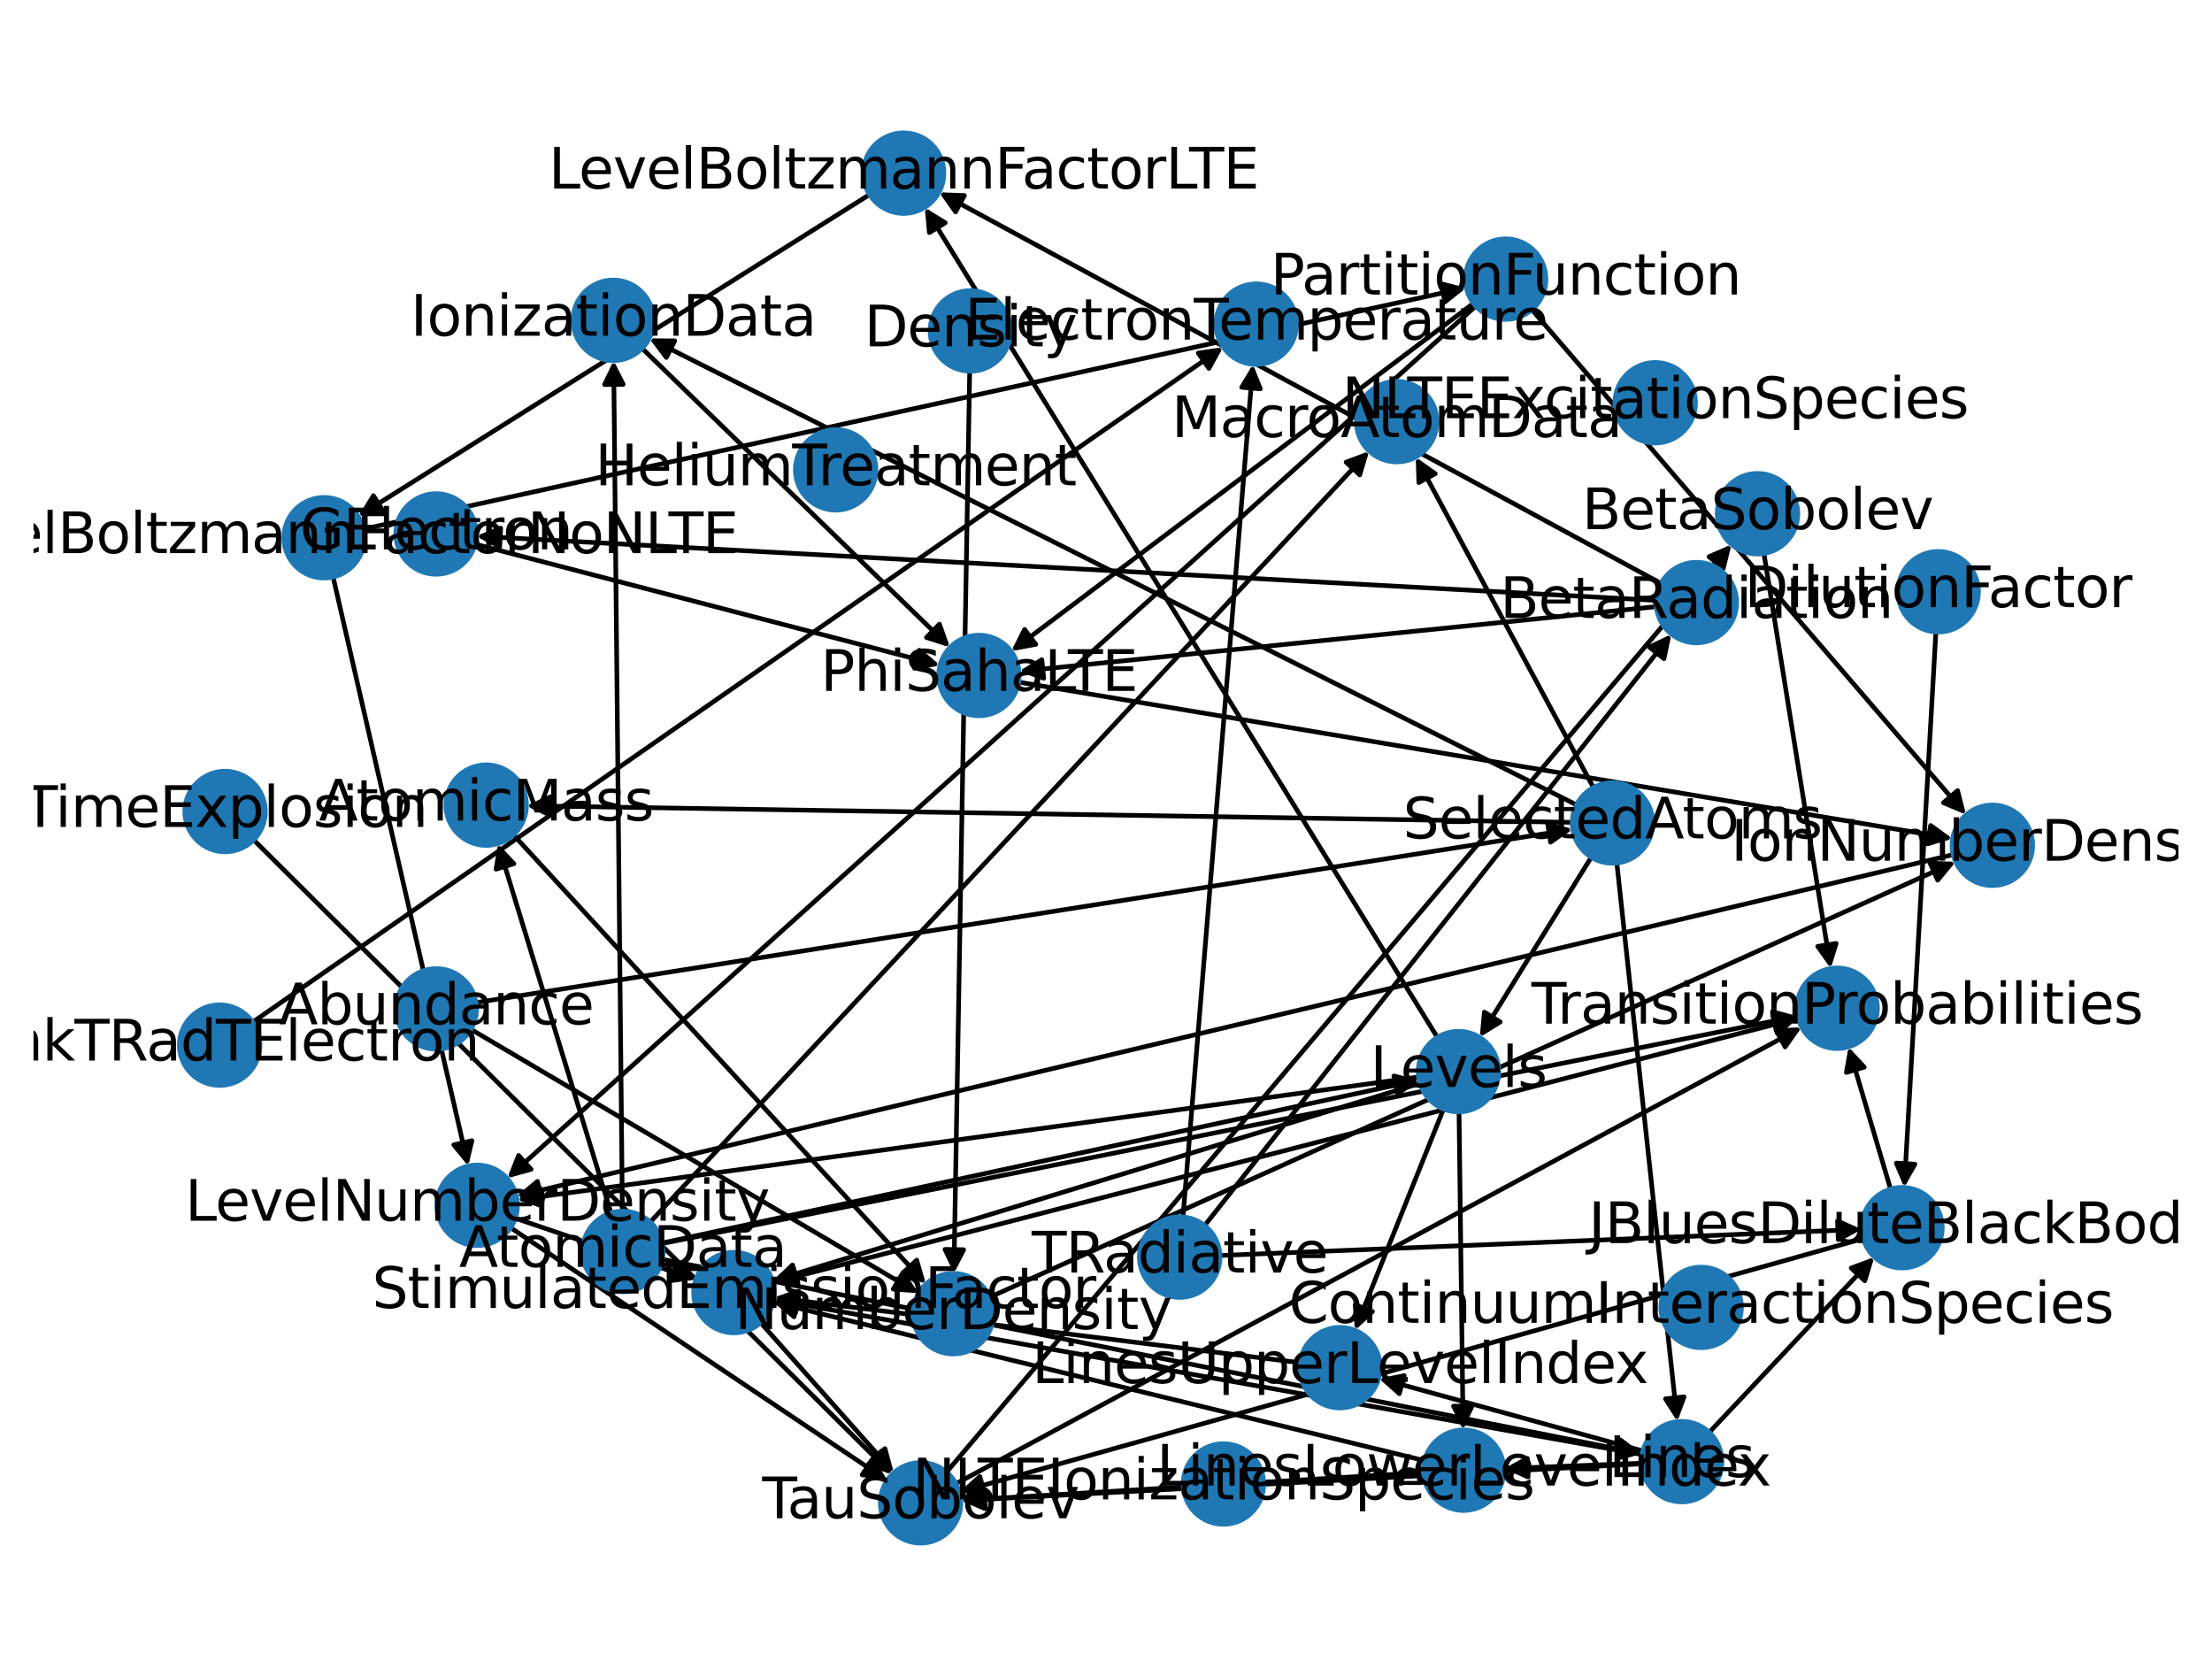 <?xml version="1.0" encoding="utf-8" standalone="no"?>
<!DOCTYPE svg PUBLIC "-//W3C//DTD SVG 1.1//EN"
  "http://www.w3.org/Graphics/SVG/1.1/DTD/svg11.dtd">
<svg xmlns:xlink="http://www.w3.org/1999/xlink" width="475.2pt" height="360pt" viewBox="0 0 475.2 360" xmlns="http://www.w3.org/2000/svg" version="1.1">
 <defs>
  <style type="text/css">*{stroke-linejoin: round; stroke-linecap: butt}</style>
 </defs>
 <g id="figure_1">
  <g id="patch_1">
   <path d="M 0 360 
L 475.2 360 
L 475.2 0 
L 0 0 
z
" style="fill: #ffffff"/>
  </g>
  <g id="axes_1">
   <g id="patch_2">
    <path d="M 258.8 263.235 
Q 308.935 199.733 358.377 137.108 
" clip-path="url(#p4e4a543e79)" style="fill: none; stroke: #000000; stroke-linecap: round"/>
    <path d="M 354.328 139.008 
L 358.377 137.108 
L 357.468 141.487 
z
" clip-path="url(#p4e4a543e79)" style="stroke: #000000; stroke-linecap: round"/>
   </g>
   <g id="patch_3">
    <path d="M 254.141 261.401 
Q 261.656 169.829 269.079 79.37 
" clip-path="url(#p4e4a543e79)" style="fill: none; stroke: #000000; stroke-linecap: round"/>
    <path d="M 266.758 83.193 
L 269.079 79.37 
L 270.745 83.52 
z
" clip-path="url(#p4e4a543e79)" style="stroke: #000000; stroke-linecap: round"/>
   </g>
   <g id="patch_4">
    <path d="M 262.084 269.682 
Q 331.016 266.874 398.83 264.113 
" clip-path="url(#p4e4a543e79)" style="fill: none; stroke: #000000; stroke-linecap: round"/>
    <path d="M 394.752 262.277 
L 398.83 264.113 
L 394.914 266.274 
z
" clip-path="url(#p4e4a543e79)" style="stroke: #000000; stroke-linecap: round"/>
   </g>
   <g id="patch_5">
    <path d="M 101.186 221.109 
Q 149.251 249.449 196.354 277.221 
" clip-path="url(#p4e4a543e79)" style="fill: none; stroke: #000000; stroke-linecap: round"/>
    <path d="M 193.924 273.466 
L 196.354 277.221 
L 191.893 276.912 
z
" clip-path="url(#p4e4a543e79)" style="stroke: #000000; stroke-linecap: round"/>
   </g>
   <g id="patch_6">
    <path d="M 102.282 215.36 
Q 220.067 196.746 336.748 178.307 
" clip-path="url(#p4e4a543e79)" style="fill: none; stroke: #000000; stroke-linecap: round"/>
    <path d="M 332.484 176.956 
L 336.748 178.307 
L 333.109 180.907 
z
" clip-path="url(#p4e4a543e79)" style="stroke: #000000; stroke-linecap: round"/>
   </g>
   <g id="patch_7">
    <path d="M 208.317 79.744 
Q 206.622 176.635 204.946 272.409 
" clip-path="url(#p4e4a543e79)" style="fill: none; stroke: #000000; stroke-linecap: round"/>
    <path d="M 207.016 268.445 
L 204.946 272.409 
L 203.016 268.375 
z
" clip-path="url(#p4e4a543e79)" style="stroke: #000000; stroke-linecap: round"/>
   </g>
   <g id="patch_8">
    <path d="M 54.498 180.421 
Q 123.062 248.564 190.833 315.919 
" clip-path="url(#p4e4a543e79)" style="fill: none; stroke: #000000; stroke-linecap: round"/>
    <path d="M 189.406 311.68 
L 190.833 315.919 
L 186.586 314.518 
z
" clip-path="url(#p4e4a543e79)" style="stroke: #000000; stroke-linecap: round"/>
   </g>
   <g id="patch_9">
    <path d="M 142.26 266.999 
Q 223.562 249.501 303.77 232.238 
" clip-path="url(#p4e4a543e79)" style="fill: none; stroke: #000000; stroke-linecap: round"/>
    <path d="M 299.439 231.124 
L 303.77 232.238 
L 300.28 235.035 
z
" clip-path="url(#p4e4a543e79)" style="stroke: #000000; stroke-linecap: round"/>
   </g>
   <g id="patch_10">
    <path d="M 142.286 270.507 
Q 247.53 291.392 351.678 312.06 
" clip-path="url(#p4e4a543e79)" style="fill: none; stroke: #000000; stroke-linecap: round"/>
    <path d="M 348.143 309.32 
L 351.678 312.06 
L 347.365 313.243 
z
" clip-path="url(#p4e4a543e79)" style="stroke: #000000; stroke-linecap: round"/>
   </g>
   <g id="patch_11">
    <path d="M 131.257 260.538 
Q 119.119 220.879 107.308 182.29 
" clip-path="url(#p4e4a543e79)" style="fill: none; stroke: #000000; stroke-linecap: round"/>
    <path d="M 106.566 186.7 
L 107.308 182.29 
L 110.391 185.529 
z
" clip-path="url(#p4e4a543e79)" style="stroke: #000000; stroke-linecap: round"/>
   </g>
   <g id="patch_12">
    <path d="M 133.704 260.163 
Q 132.766 168.813 131.841 78.58 
" clip-path="url(#p4e4a543e79)" style="fill: none; stroke: #000000; stroke-linecap: round"/>
    <path d="M 129.882 82.601 
L 131.841 78.58 
L 133.882 82.56 
z
" clip-path="url(#p4e4a543e79)" style="stroke: #000000; stroke-linecap: round"/>
   </g>
   <g id="patch_13">
    <path d="M 142.283 267.121 
Q 264.229 242.699 385.079 218.497 
" clip-path="url(#p4e4a543e79)" style="fill: none; stroke: #000000; stroke-linecap: round"/>
    <path d="M 380.764 217.322 
L 385.079 218.497 
L 381.55 221.244 
z
" clip-path="url(#p4e4a543e79)" style="stroke: #000000; stroke-linecap: round"/>
   </g>
   <g id="patch_14">
    <path d="M 139.701 262.487 
Q 216.918 179.696 293.373 97.723 
" clip-path="url(#p4e4a543e79)" style="fill: none; stroke: #000000; stroke-linecap: round"/>
    <path d="M 289.182 99.284 
L 293.373 97.723 
L 292.108 102.012 
z
" clip-path="url(#p4e4a543e79)" style="stroke: #000000; stroke-linecap: round"/>
   </g>
   <g id="patch_15">
    <path d="M 415.886 135.751 
Q 412.489 195.408 409.155 253.949 
" clip-path="url(#p4e4a543e79)" style="fill: none; stroke: #000000; stroke-linecap: round"/>
    <path d="M 411.379 250.069 
L 409.155 253.949 
L 407.386 249.842 
z
" clip-path="url(#p4e4a543e79)" style="stroke: #000000; stroke-linecap: round"/>
   </g>
   <g id="patch_16">
    <path d="M 54.299 219.55 
Q 158.534 147.06 261.852 75.208 
" clip-path="url(#p4e4a543e79)" style="fill: none; stroke: #000000; stroke-linecap: round"/>
    <path d="M 257.426 75.85 
L 261.852 75.208 
L 259.71 79.134 
z
" clip-path="url(#p4e4a543e79)" style="stroke: #000000; stroke-linecap: round"/>
   </g>
   <g id="patch_17">
    <path d="M 355.789 128.963 
Q 229.063 122.065 103.455 115.227 
" clip-path="url(#p4e4a543e79)" style="fill: none; stroke: #000000; stroke-linecap: round"/>
    <path d="M 107.34 117.441 
L 103.455 115.227 
L 107.558 113.447 
z
" clip-path="url(#p4e4a543e79)" style="stroke: #000000; stroke-linecap: round"/>
   </g>
   <g id="patch_18">
    <path d="M 356.818 125.308 
Q 279.276 83.311 202.716 41.846 
" clip-path="url(#p4e4a543e79)" style="fill: none; stroke: #000000; stroke-linecap: round"/>
    <path d="M 205.281 45.51 
L 202.716 41.846 
L 207.186 41.993 
z
" clip-path="url(#p4e4a543e79)" style="stroke: #000000; stroke-linecap: round"/>
   </g>
   <g id="patch_19">
    <path d="M 355.823 130.309 
Q 287.374 137.263 220.037 144.105 
" clip-path="url(#p4e4a543e79)" style="fill: none; stroke: #000000; stroke-linecap: round"/>
    <path d="M 224.219 145.69 
L 220.037 144.105 
L 223.814 141.711 
z
" clip-path="url(#p4e4a543e79)" style="stroke: #000000; stroke-linecap: round"/>
   </g>
   <g id="patch_20">
    <path d="M 313.44 238.843 
Q 313.88 272.993 314.306 306.025 
" clip-path="url(#p4e4a543e79)" style="fill: none; stroke: #000000; stroke-linecap: round"/>
    <path d="M 316.254 302 
L 314.306 306.025 
L 312.255 302.052 
z
" clip-path="url(#p4e4a543e79)" style="stroke: #000000; stroke-linecap: round"/>
   </g>
   <g id="patch_21">
    <path d="M 310.108 238.22 
Q 300.592 261.979 291.492 284.701 
" clip-path="url(#p4e4a543e79)" style="fill: none; stroke: #000000; stroke-linecap: round"/>
    <path d="M 294.836 281.731 
L 291.492 284.701 
L 291.123 280.244 
z
" clip-path="url(#p4e4a543e79)" style="stroke: #000000; stroke-linecap: round"/>
   </g>
   <g id="patch_22">
    <path d="M 305.048 232.706 
Q 235.498 253.915 167.018 274.798 
" clip-path="url(#p4e4a543e79)" style="fill: none; stroke: #000000; stroke-linecap: round"/>
    <path d="M 171.427 275.544 
L 167.018 274.798 
L 170.261 271.718 
z
" clip-path="url(#p4e4a543e79)" style="stroke: #000000; stroke-linecap: round"/>
   </g>
   <g id="patch_23">
    <path d="M 308.775 222.81 
Q 253.722 133.683 199.257 45.508 
" clip-path="url(#p4e4a543e79)" style="fill: none; stroke: #000000; stroke-linecap: round"/>
    <path d="M 199.658 49.962 
L 199.257 45.508 
L 203.061 47.86 
z
" clip-path="url(#p4e4a543e79)" style="stroke: #000000; stroke-linecap: round"/>
   </g>
   <g id="patch_24">
    <path d="M 304.749 231.35 
Q 207.923 244.541 112.205 257.582 
" clip-path="url(#p4e4a543e79)" style="fill: none; stroke: #000000; stroke-linecap: round"/>
    <path d="M 116.438 259.024 
L 112.205 257.582 
L 115.898 255.061 
z
" clip-path="url(#p4e4a543e79)" style="stroke: #000000; stroke-linecap: round"/>
   </g>
   <g id="patch_25">
    <path d="M 352.618 314.303 
Q 337.853 314.882 324.206 315.417 
" clip-path="url(#p4e4a543e79)" style="fill: none; stroke: #000000; stroke-linecap: round"/>
    <path d="M 328.281 317.259 
L 324.206 315.417 
L 328.124 313.262 
z
" clip-path="url(#p4e4a543e79)" style="stroke: #000000; stroke-linecap: round"/>
   </g>
   <g id="patch_26">
    <path d="M 352.924 311.669 
Q 324.566 303.872 297.286 296.372 
" clip-path="url(#p4e4a543e79)" style="fill: none; stroke: #000000; stroke-linecap: round"/>
    <path d="M 300.613 299.361 
L 297.286 296.372 
L 301.673 295.504 
z
" clip-path="url(#p4e4a543e79)" style="stroke: #000000; stroke-linecap: round"/>
   </g>
   <g id="patch_27">
    <path d="M 352.624 314.432 
Q 279.517 318.387 207.527 322.282 
" clip-path="url(#p4e4a543e79)" style="fill: none; stroke: #000000; stroke-linecap: round"/>
    <path d="M 211.629 324.063 
L 207.527 322.282 
L 211.413 320.069 
z
" clip-path="url(#p4e4a543e79)" style="stroke: #000000; stroke-linecap: round"/>
   </g>
   <g id="patch_28">
    <path d="M 352.744 312.443 
Q 259.47 295.807 167.297 279.367 
" clip-path="url(#p4e4a543e79)" style="fill: none; stroke: #000000; stroke-linecap: round"/>
    <path d="M 170.884 282.038 
L 167.297 279.367 
L 171.586 278.1 
z
" clip-path="url(#p4e4a543e79)" style="stroke: #000000; stroke-linecap: round"/>
   </g>
   <g id="patch_29">
    <path d="M 367.208 307.661 
Q 384.934 288.841 401.893 270.835 
" clip-path="url(#p4e4a543e79)" style="fill: none; stroke: #000000; stroke-linecap: round"/>
    <path d="M 397.694 272.375 
L 401.893 270.835 
L 400.606 275.118 
z
" clip-path="url(#p4e4a543e79)" style="stroke: #000000; stroke-linecap: round"/>
   </g>
   <g id="patch_30">
    <path d="M 110.304 179.319 
Q 154.612 227.564 198.163 274.986 
" clip-path="url(#p4e4a543e79)" style="fill: none; stroke: #000000; stroke-linecap: round"/>
    <path d="M 196.931 270.687 
L 198.163 274.986 
L 193.984 273.393 
z
" clip-path="url(#p4e4a543e79)" style="stroke: #000000; stroke-linecap: round"/>
   </g>
   <g id="patch_31">
    <path d="M 316.531 65.167 
Q 266.878 102.526 218.119 139.214 
" clip-path="url(#p4e4a543e79)" style="fill: none; stroke: #000000; stroke-linecap: round"/>
    <path d="M 222.518 138.407 
L 218.119 139.214 
L 220.113 135.211 
z
" clip-path="url(#p4e4a543e79)" style="stroke: #000000; stroke-linecap: round"/>
   </g>
   <g id="patch_32">
    <path d="M 317.018 65.753 
Q 212.986 159.429 109.784 252.357 
" clip-path="url(#p4e4a543e79)" style="fill: none; stroke: #000000; stroke-linecap: round"/>
    <path d="M 114.095 251.167 
L 109.784 252.357 
L 111.418 248.194 
z
" clip-path="url(#p4e4a543e79)" style="stroke: #000000; stroke-linecap: round"/>
   </g>
   <g id="patch_33">
    <path d="M 329.099 66.523 
Q 375.732 120.762 421.636 174.154 
" clip-path="url(#p4e4a543e79)" style="fill: none; stroke: #000000; stroke-linecap: round"/>
    <path d="M 420.545 169.817 
L 421.636 174.154 
L 417.512 172.425 
z
" clip-path="url(#p4e4a543e79)" style="stroke: #000000; stroke-linecap: round"/>
   </g>
   <g id="patch_34">
    <path d="M 102.069 116.88 
Q 151.997 129.894 200.843 142.627 
" clip-path="url(#p4e4a543e79)" style="fill: none; stroke: #000000; stroke-linecap: round"/>
    <path d="M 197.477 139.683 
L 200.843 142.627 
L 196.468 143.553 
z
" clip-path="url(#p4e4a543e79)" style="stroke: #000000; stroke-linecap: round"/>
   </g>
   <g id="patch_35">
    <path d="M 137.953 74.837 
Q 171.023 106.95 203.292 138.283 
" clip-path="url(#p4e4a543e79)" style="fill: none; stroke: #000000; stroke-linecap: round"/>
    <path d="M 201.815 134.062 
L 203.292 138.283 
L 199.029 136.932 
z
" clip-path="url(#p4e4a543e79)" style="stroke: #000000; stroke-linecap: round"/>
   </g>
   <g id="patch_36">
    <path d="M 212.667 278.628 
Q 316.392 231.879 419.098 185.589 
" clip-path="url(#p4e4a543e79)" style="fill: none; stroke: #000000; stroke-linecap: round"/>
    <path d="M 414.629 185.409 
L 419.098 185.589 
L 416.273 189.056 
z
" clip-path="url(#p4e4a543e79)" style="stroke: #000000; stroke-linecap: round"/>
   </g>
   <g id="patch_37">
    <path d="M 305.784 316.32 
Q 256.099 319.305 207.53 322.223 
" clip-path="url(#p4e4a543e79)" style="fill: none; stroke: #000000; stroke-linecap: round"/>
    <path d="M 211.642 323.98 
L 207.53 322.223 
L 211.402 319.987 
z
" clip-path="url(#p4e4a543e79)" style="stroke: #000000; stroke-linecap: round"/>
   </g>
   <g id="patch_38">
    <path d="M 306.017 313.752 
Q 236.051 296.725 167.171 279.962 
" clip-path="url(#p4e4a543e79)" style="fill: none; stroke: #000000; stroke-linecap: round"/>
    <path d="M 170.585 282.851 
L 167.171 279.962 
L 171.53 278.965 
z
" clip-path="url(#p4e4a543e79)" style="stroke: #000000; stroke-linecap: round"/>
   </g>
   <g id="patch_39">
    <path d="M 279.263 292.715 
Q 222.764 285.715 167.376 278.852 
" clip-path="url(#p4e4a543e79)" style="fill: none; stroke: #000000; stroke-linecap: round"/>
    <path d="M 171.1 281.329 
L 167.376 278.852 
L 171.591 277.359 
z
" clip-path="url(#p4e4a543e79)" style="stroke: #000000; stroke-linecap: round"/>
   </g>
   <g id="patch_40">
    <path d="M 203.361 316.2 
Q 287.666 216.581 371.248 117.816 
" clip-path="url(#p4e4a543e79)" style="fill: none; stroke: #000000; stroke-linecap: round"/>
    <path d="M 367.138 119.578 
L 371.248 117.816 
L 370.191 122.162 
z
" clip-path="url(#p4e4a543e79)" style="stroke: #000000; stroke-linecap: round"/>
   </g>
   <g id="patch_41">
    <path d="M 205.389 318.697 
Q 296.217 269.693 386.061 221.22 
" clip-path="url(#p4e4a543e79)" style="fill: none; stroke: #000000; stroke-linecap: round"/>
    <path d="M 381.591 221.359 
L 386.061 221.22 
L 383.491 224.88 
z
" clip-path="url(#p4e4a543e79)" style="stroke: #000000; stroke-linecap: round"/>
   </g>
   <g id="patch_42">
    <path d="M 163.417 284.124 
Q 177.717 300.229 191.274 315.497 
" clip-path="url(#p4e4a543e79)" style="fill: none; stroke: #000000; stroke-linecap: round"/>
    <path d="M 190.114 311.178 
L 191.274 315.497 
L 187.123 313.834 
z
" clip-path="url(#p4e4a543e79)" style="stroke: #000000; stroke-linecap: round"/>
   </g>
   <g id="patch_43">
    <path d="M 166.055 275.488 
Q 276.166 247.114 385.195 219.018 
" clip-path="url(#p4e4a543e79)" style="fill: none; stroke: #000000; stroke-linecap: round"/>
    <path d="M 380.822 218.079 
L 385.195 219.018 
L 381.82 221.953 
z
" clip-path="url(#p4e4a543e79)" style="stroke: #000000; stroke-linecap: round"/>
   </g>
   <g id="patch_44">
    <path d="M 341.847 184.143 
Q 329.869 203.479 318.479 221.866 
" clip-path="url(#p4e4a543e79)" style="fill: none; stroke: #000000; stroke-linecap: round"/>
    <path d="M 322.286 219.518 
L 318.479 221.866 
L 318.885 217.412 
z
" clip-path="url(#p4e4a543e79)" style="stroke: #000000; stroke-linecap: round"/>
   </g>
   <g id="patch_45">
    <path d="M 347.341 185.392 
Q 353.84 245.372 360.218 304.24 
" clip-path="url(#p4e4a543e79)" style="fill: none; stroke: #000000; stroke-linecap: round"/>
    <path d="M 361.775 300.048 
L 360.218 304.24 
L 357.799 300.479 
z
" clip-path="url(#p4e4a543e79)" style="stroke: #000000; stroke-linecap: round"/>
   </g>
   <g id="patch_46">
    <path d="M 337.751 176.643 
Q 225.429 174.861 114.226 173.097 
" clip-path="url(#p4e4a543e79)" style="fill: none; stroke: #000000; stroke-linecap: round"/>
    <path d="M 118.194 175.16 
L 114.226 173.097 
L 118.257 171.16 
z
" clip-path="url(#p4e4a543e79)" style="stroke: #000000; stroke-linecap: round"/>
   </g>
   <g id="patch_47">
    <path d="M 338.675 172.89 
Q 239.077 122.794 140.478 73.2 
" clip-path="url(#p4e4a543e79)" style="fill: none; stroke: #000000; stroke-linecap: round"/>
    <path d="M 143.153 76.784 
L 140.478 73.2 
L 144.95 73.211 
z
" clip-path="url(#p4e4a543e79)" style="stroke: #000000; stroke-linecap: round"/>
   </g>
   <g id="patch_48">
    <path d="M 342.307 169.153 
Q 323.227 133.676 304.677 99.183 
" clip-path="url(#p4e4a543e79)" style="fill: none; stroke: #000000; stroke-linecap: round"/>
    <path d="M 304.81 103.653 
L 304.677 99.183 
L 308.333 101.759 
z
" clip-path="url(#p4e4a543e79)" style="stroke: #000000; stroke-linecap: round"/>
   </g>
   <g id="patch_49">
    <path d="M 400.257 266.053 
Q 303.182 293.263 207.183 320.171 
" clip-path="url(#p4e4a543e79)" style="fill: none; stroke: #000000; stroke-linecap: round"/>
    <path d="M 211.574 321.017 
L 207.183 320.171 
L 210.495 317.165 
z
" clip-path="url(#p4e4a543e79)" style="stroke: #000000; stroke-linecap: round"/>
   </g>
   <g id="patch_50">
    <path d="M 406.144 255.409 
Q 401.633 240.148 397.44 225.959 
" clip-path="url(#p4e4a543e79)" style="fill: none; stroke: #000000; stroke-linecap: round"/>
    <path d="M 396.656 230.362 
L 397.44 225.959 
L 400.492 229.228 
z
" clip-path="url(#p4e4a543e79)" style="stroke: #000000; stroke-linecap: round"/>
   </g>
   <g id="patch_51">
    <path d="M 186.791 41.8 
Q 131.875 76.346 77.906 110.296 
" clip-path="url(#p4e4a543e79)" style="fill: none; stroke: #000000; stroke-linecap: round"/>
    <path d="M 82.357 109.859 
L 77.906 110.296 
L 80.227 106.473 
z
" clip-path="url(#p4e4a543e79)" style="stroke: #000000; stroke-linecap: round"/>
   </g>
   <g id="patch_52">
    <path d="M 218.846 146.525 
Q 319.157 163.332 418.367 179.955 
" clip-path="url(#p4e4a543e79)" style="fill: none; stroke: #000000; stroke-linecap: round"/>
    <path d="M 414.752 177.321 
L 418.367 179.955 
L 414.091 181.266 
z
" clip-path="url(#p4e4a543e79)" style="stroke: #000000; stroke-linecap: round"/>
   </g>
   <g id="patch_53">
    <path d="M 78.089 113.652 
Q 196.543 87.73 313.904 62.047 
" clip-path="url(#p4e4a543e79)" style="fill: none; stroke: #000000; stroke-linecap: round"/>
    <path d="M 309.569 60.949 
L 313.904 62.047 
L 310.424 64.856 
z
" clip-path="url(#p4e4a543e79)" style="stroke: #000000; stroke-linecap: round"/>
   </g>
   <g id="patch_54">
    <path d="M 71.562 123.946 
Q 86.071 187.205 100.33 249.374 
" clip-path="url(#p4e4a543e79)" style="fill: none; stroke: #000000; stroke-linecap: round"/>
    <path d="M 101.385 245.028 
L 100.33 249.374 
L 97.486 245.922 
z
" clip-path="url(#p4e4a543e79)" style="stroke: #000000; stroke-linecap: round"/>
   </g>
   <g id="patch_55">
    <path d="M 378.942 118.9 
Q 386.116 163.462 393.112 206.921 
" clip-path="url(#p4e4a543e79)" style="fill: none; stroke: #000000; stroke-linecap: round"/>
    <path d="M 394.451 202.654 
L 393.112 206.921 
L 390.502 203.29 
z
" clip-path="url(#p4e4a543e79)" style="stroke: #000000; stroke-linecap: round"/>
   </g>
   <g id="patch_56">
    <path d="M 109.71 263.729 
Q 150.141 290.856 189.645 317.36 
" clip-path="url(#p4e4a543e79)" style="fill: none; stroke: #000000; stroke-linecap: round"/>
    <path d="M 187.437 313.471 
L 189.645 317.36 
L 185.209 316.793 
z
" clip-path="url(#p4e4a543e79)" style="stroke: #000000; stroke-linecap: round"/>
   </g>
   <g id="patch_57">
    <path d="M 110.712 261.689 
Q 130.09 268.275 148.41 274.502 
" clip-path="url(#p4e4a543e79)" style="fill: none; stroke: #000000; stroke-linecap: round"/>
    <path d="M 145.267 271.322 
L 148.41 274.502 
L 143.979 275.109 
z
" clip-path="url(#p4e4a543e79)" style="stroke: #000000; stroke-linecap: round"/>
   </g>
   <g id="patch_58">
    <path d="M 419.587 183.573 
Q 265.263 220.237 112.026 256.643 
" clip-path="url(#p4e4a543e79)" style="fill: none; stroke: #000000; stroke-linecap: round"/>
    <path d="M 116.38 257.664 
L 112.026 256.643 
L 115.456 253.772 
z
" clip-path="url(#p4e4a543e79)" style="stroke: #000000; stroke-linecap: round"/>
   </g>
   <g id="PathCollection_1">
    <defs>
     <path id="m65577a16d2" d="M 0 8.66 
C 2.297 8.66 4.5 7.748 6.124 6.124 
C 7.748 4.5 8.66 2.297 8.66 0 
C 8.66 -2.297 7.748 -4.5 6.124 -6.124 
C 4.5 -7.748 2.297 -8.66 0 -8.66 
C -2.297 -8.66 -4.5 -7.748 -6.124 -6.124 
C -7.748 -4.5 -8.66 -2.297 -8.66 0 
C -8.66 2.297 -7.748 4.5 -6.124 6.124 
C -4.5 7.748 -2.297 8.66 0 8.66 
z
" style="stroke: #1f78b4"/>
    </defs>
    <g clip-path="url(#p4e4a543e79)">
     <use xlink:href="#m65577a16d2" x="253.433" y="270.034" style="fill: #1f78b4; stroke: #1f78b4"/>
     <use xlink:href="#m65577a16d2" x="93.726" y="216.712" style="fill: #1f78b4; stroke: #1f78b4"/>
     <use xlink:href="#m65577a16d2" x="208.469" y="71.082" style="fill: #1f78b4; stroke: #1f78b4"/>
     <use xlink:href="#m65577a16d2" x="48.354" y="174.315" style="fill: #1f78b4; stroke: #1f78b4"/>
     <use xlink:href="#m65577a16d2" x="133.792" y="268.821" style="fill: #1f78b4; stroke: #1f78b4"/>
     <use xlink:href="#m65577a16d2" x="416.378" y="127.109" style="fill: #1f78b4; stroke: #1f78b4"/>
     <use xlink:href="#m65577a16d2" x="47.187" y="224.496" style="fill: #1f78b4; stroke: #1f78b4"/>
     <use xlink:href="#m65577a16d2" x="179.527" y="100.925" style="fill: #1f78b4; stroke: #1f78b4"/>
     <use xlink:href="#m65577a16d2" x="365.451" y="280.837" style="fill: #1f78b4; stroke: #1f78b4"/>
     <use xlink:href="#m65577a16d2" x="262.827" y="318.765" style="fill: #1f78b4; stroke: #1f78b4"/>
     <use xlink:href="#m65577a16d2" x="355.585" y="86.514" style="fill: #1f78b4; stroke: #1f78b4"/>
     <use xlink:href="#m65577a16d2" x="364.435" y="129.434" style="fill: #1f78b4; stroke: #1f78b4"/>
     <use xlink:href="#m65577a16d2" x="313.328" y="230.181" style="fill: #1f78b4; stroke: #1f78b4"/>
     <use xlink:href="#m65577a16d2" x="361.272" y="313.964" style="fill: #1f78b4; stroke: #1f78b4"/>
     <use xlink:href="#m65577a16d2" x="104.447" y="172.942" style="fill: #1f78b4; stroke: #1f78b4"/>
     <use xlink:href="#m65577a16d2" x="323.454" y="59.958" style="fill: #1f78b4; stroke: #1f78b4"/>
     <use xlink:href="#m65577a16d2" x="93.688" y="114.695" style="fill: #1f78b4; stroke: #1f78b4"/>
     <use xlink:href="#m65577a16d2" x="131.74" y="68.805" style="fill: #1f78b4; stroke: #1f78b4"/>
     <use xlink:href="#m65577a16d2" x="204.775" y="282.185" style="fill: #1f78b4; stroke: #1f78b4"/>
     <use xlink:href="#m65577a16d2" x="314.432" y="315.8" style="fill: #1f78b4; stroke: #1f78b4"/>
     <use xlink:href="#m65577a16d2" x="287.856" y="293.779" style="fill: #1f78b4; stroke: #1f78b4"/>
     <use xlink:href="#m65577a16d2" x="197.767" y="322.81" style="fill: #1f78b4; stroke: #1f78b4"/>
     <use xlink:href="#m65577a16d2" x="157.668" y="277.649" style="fill: #1f78b4; stroke: #1f78b4"/>
     <use xlink:href="#m65577a16d2" x="346.408" y="176.78" style="fill: #1f78b4; stroke: #1f78b4"/>
     <use xlink:href="#m65577a16d2" x="269.878" y="69.626" style="fill: #1f78b4; stroke: #1f78b4"/>
     <use xlink:href="#m65577a16d2" x="408.599" y="263.715" style="fill: #1f78b4; stroke: #1f78b4"/>
     <use xlink:href="#m65577a16d2" x="194.119" y="37.19" style="fill: #1f78b4; stroke: #1f78b4"/>
     <use xlink:href="#m65577a16d2" x="210.305" y="145.093" style="fill: #1f78b4; stroke: #1f78b4"/>
     <use xlink:href="#m65577a16d2" x="69.626" y="115.504" style="fill: #1f78b4; stroke: #1f78b4"/>
     <use xlink:href="#m65577a16d2" x="377.566" y="110.351" style="fill: #1f78b4; stroke: #1f78b4"/>
     <use xlink:href="#m65577a16d2" x="394.667" y="216.577" style="fill: #1f78b4; stroke: #1f78b4"/>
     <use xlink:href="#m65577a16d2" x="300.044" y="90.57" style="fill: #1f78b4; stroke: #1f78b4"/>
     <use xlink:href="#m65577a16d2" x="102.515" y="258.902" style="fill: #1f78b4; stroke: #1f78b4"/>
     <use xlink:href="#m65577a16d2" x="428.013" y="181.571" style="fill: #1f78b4; stroke: #1f78b4"/>
    </g>
   </g>
   <g id="text_1">
    <g clip-path="url(#p4e4a543e79)">
     <!-- TRadiative -->
     <g transform="translate(221.642 273.345) scale(0.12 -0.12)">
      <defs>
       <path id="DejaVuSans-54" d="M -19 4666 
L 3928 4666 
L 3928 4134 
L 2272 4134 
L 2272 0 
L 1638 0 
L 1638 4134 
L -19 4134 
L -19 4666 
z
" transform="scale(0.016)"/>
       <path id="DejaVuSans-52" d="M 2841 2188 
Q 3044 2119 3236 1894 
Q 3428 1669 3622 1275 
L 4263 0 
L 3584 0 
L 2988 1197 
Q 2756 1666 2539 1819 
Q 2322 1972 1947 1972 
L 1259 1972 
L 1259 0 
L 628 0 
L 628 4666 
L 2053 4666 
Q 2853 4666 3247 4331 
Q 3641 3997 3641 3322 
Q 3641 2881 3436 2590 
Q 3231 2300 2841 2188 
z
M 1259 4147 
L 1259 2491 
L 2053 2491 
Q 2509 2491 2742 2702 
Q 2975 2913 2975 3322 
Q 2975 3731 2742 3939 
Q 2509 4147 2053 4147 
L 1259 4147 
z
" transform="scale(0.016)"/>
       <path id="DejaVuSans-61" d="M 2194 1759 
Q 1497 1759 1228 1600 
Q 959 1441 959 1056 
Q 959 750 1161 570 
Q 1363 391 1709 391 
Q 2188 391 2477 730 
Q 2766 1069 2766 1631 
L 2766 1759 
L 2194 1759 
z
M 3341 1997 
L 3341 0 
L 2766 0 
L 2766 531 
Q 2569 213 2275 61 
Q 1981 -91 1556 -91 
Q 1019 -91 701 211 
Q 384 513 384 1019 
Q 384 1609 779 1909 
Q 1175 2209 1959 2209 
L 2766 2209 
L 2766 2266 
Q 2766 2663 2505 2880 
Q 2244 3097 1772 3097 
Q 1472 3097 1187 3025 
Q 903 2953 641 2809 
L 641 3341 
Q 956 3463 1253 3523 
Q 1550 3584 1831 3584 
Q 2591 3584 2966 3190 
Q 3341 2797 3341 1997 
z
" transform="scale(0.016)"/>
       <path id="DejaVuSans-64" d="M 2906 2969 
L 2906 4863 
L 3481 4863 
L 3481 0 
L 2906 0 
L 2906 525 
Q 2725 213 2448 61 
Q 2172 -91 1784 -91 
Q 1150 -91 751 415 
Q 353 922 353 1747 
Q 353 2572 751 3078 
Q 1150 3584 1784 3584 
Q 2172 3584 2448 3432 
Q 2725 3281 2906 2969 
z
M 947 1747 
Q 947 1113 1208 752 
Q 1469 391 1925 391 
Q 2381 391 2643 752 
Q 2906 1113 2906 1747 
Q 2906 2381 2643 2742 
Q 2381 3103 1925 3103 
Q 1469 3103 1208 2742 
Q 947 2381 947 1747 
z
" transform="scale(0.016)"/>
       <path id="DejaVuSans-69" d="M 603 3500 
L 1178 3500 
L 1178 0 
L 603 0 
L 603 3500 
z
M 603 4863 
L 1178 4863 
L 1178 4134 
L 603 4134 
L 603 4863 
z
" transform="scale(0.016)"/>
       <path id="DejaVuSans-74" d="M 1172 4494 
L 1172 3500 
L 2356 3500 
L 2356 3053 
L 1172 3053 
L 1172 1153 
Q 1172 725 1289 603 
Q 1406 481 1766 481 
L 2356 481 
L 2356 0 
L 1766 0 
Q 1100 0 847 248 
Q 594 497 594 1153 
L 594 3053 
L 172 3053 
L 172 3500 
L 594 3500 
L 594 4494 
L 1172 4494 
z
" transform="scale(0.016)"/>
       <path id="DejaVuSans-76" d="M 191 3500 
L 800 3500 
L 1894 563 
L 2988 3500 
L 3597 3500 
L 2284 0 
L 1503 0 
L 191 3500 
z
" transform="scale(0.016)"/>
       <path id="DejaVuSans-65" d="M 3597 1894 
L 3597 1613 
L 953 1613 
Q 991 1019 1311 708 
Q 1631 397 2203 397 
Q 2534 397 2845 478 
Q 3156 559 3463 722 
L 3463 178 
Q 3153 47 2828 -22 
Q 2503 -91 2169 -91 
Q 1331 -91 842 396 
Q 353 884 353 1716 
Q 353 2575 817 3079 
Q 1281 3584 2069 3584 
Q 2775 3584 3186 3129 
Q 3597 2675 3597 1894 
z
M 3022 2063 
Q 3016 2534 2758 2815 
Q 2500 3097 2075 3097 
Q 1594 3097 1305 2825 
Q 1016 2553 972 2059 
L 3022 2063 
z
" transform="scale(0.016)"/>
      </defs>
      <use xlink:href="#DejaVuSans-54"/>
      <use xlink:href="#DejaVuSans-52" x="61.084"/>
      <use xlink:href="#DejaVuSans-61" x="128.316"/>
      <use xlink:href="#DejaVuSans-64" x="189.596"/>
      <use xlink:href="#DejaVuSans-69" x="253.072"/>
      <use xlink:href="#DejaVuSans-61" x="280.855"/>
      <use xlink:href="#DejaVuSans-74" x="342.135"/>
      <use xlink:href="#DejaVuSans-69" x="381.344"/>
      <use xlink:href="#DejaVuSans-76" x="409.127"/>
      <use xlink:href="#DejaVuSans-65" x="468.307"/>
     </g>
    </g>
   </g>
   <g id="text_2">
    <g clip-path="url(#p4e4a543e79)">
     <!-- Abundance -->
     <g transform="translate(59.929 220.023) scale(0.12 -0.12)">
      <defs>
       <path id="DejaVuSans-41" d="M 2188 4044 
L 1331 1722 
L 3047 1722 
L 2188 4044 
z
M 1831 4666 
L 2547 4666 
L 4325 0 
L 3669 0 
L 3244 1197 
L 1141 1197 
L 716 0 
L 50 0 
L 1831 4666 
z
" transform="scale(0.016)"/>
       <path id="DejaVuSans-62" d="M 3116 1747 
Q 3116 2381 2855 2742 
Q 2594 3103 2138 3103 
Q 1681 3103 1420 2742 
Q 1159 2381 1159 1747 
Q 1159 1113 1420 752 
Q 1681 391 2138 391 
Q 2594 391 2855 752 
Q 3116 1113 3116 1747 
z
M 1159 2969 
Q 1341 3281 1617 3432 
Q 1894 3584 2278 3584 
Q 2916 3584 3314 3078 
Q 3713 2572 3713 1747 
Q 3713 922 3314 415 
Q 2916 -91 2278 -91 
Q 1894 -91 1617 61 
Q 1341 213 1159 525 
L 1159 0 
L 581 0 
L 581 4863 
L 1159 4863 
L 1159 2969 
z
" transform="scale(0.016)"/>
       <path id="DejaVuSans-75" d="M 544 1381 
L 544 3500 
L 1119 3500 
L 1119 1403 
Q 1119 906 1312 657 
Q 1506 409 1894 409 
Q 2359 409 2629 706 
Q 2900 1003 2900 1516 
L 2900 3500 
L 3475 3500 
L 3475 0 
L 2900 0 
L 2900 538 
Q 2691 219 2414 64 
Q 2138 -91 1772 -91 
Q 1169 -91 856 284 
Q 544 659 544 1381 
z
M 1991 3584 
L 1991 3584 
z
" transform="scale(0.016)"/>
       <path id="DejaVuSans-6e" d="M 3513 2113 
L 3513 0 
L 2938 0 
L 2938 2094 
Q 2938 2591 2744 2837 
Q 2550 3084 2163 3084 
Q 1697 3084 1428 2787 
Q 1159 2491 1159 1978 
L 1159 0 
L 581 0 
L 581 3500 
L 1159 3500 
L 1159 2956 
Q 1366 3272 1645 3428 
Q 1925 3584 2291 3584 
Q 2894 3584 3203 3211 
Q 3513 2838 3513 2113 
z
" transform="scale(0.016)"/>
       <path id="DejaVuSans-63" d="M 3122 3366 
L 3122 2828 
Q 2878 2963 2633 3030 
Q 2388 3097 2138 3097 
Q 1578 3097 1268 2742 
Q 959 2388 959 1747 
Q 959 1106 1268 751 
Q 1578 397 2138 397 
Q 2388 397 2633 464 
Q 2878 531 3122 666 
L 3122 134 
Q 2881 22 2623 -34 
Q 2366 -91 2075 -91 
Q 1284 -91 818 406 
Q 353 903 353 1747 
Q 353 2603 823 3093 
Q 1294 3584 2113 3584 
Q 2378 3584 2631 3529 
Q 2884 3475 3122 3366 
z
" transform="scale(0.016)"/>
      </defs>
      <use xlink:href="#DejaVuSans-41"/>
      <use xlink:href="#DejaVuSans-62" x="68.408"/>
      <use xlink:href="#DejaVuSans-75" x="131.885"/>
      <use xlink:href="#DejaVuSans-6e" x="195.264"/>
      <use xlink:href="#DejaVuSans-64" x="258.643"/>
      <use xlink:href="#DejaVuSans-61" x="322.119"/>
      <use xlink:href="#DejaVuSans-6e" x="383.398"/>
      <use xlink:href="#DejaVuSans-63" x="446.777"/>
      <use xlink:href="#DejaVuSans-65" x="501.758"/>
     </g>
    </g>
   </g>
   <g id="text_3">
    <g clip-path="url(#p4e4a543e79)">
     <!-- Density -->
     <g transform="translate(185.659 74.393) scale(0.12 -0.12)">
      <defs>
       <path id="DejaVuSans-44" d="M 1259 4147 
L 1259 519 
L 2022 519 
Q 2988 519 3436 956 
Q 3884 1394 3884 2338 
Q 3884 3275 3436 3711 
Q 2988 4147 2022 4147 
L 1259 4147 
z
M 628 4666 
L 1925 4666 
Q 3281 4666 3915 4102 
Q 4550 3538 4550 2338 
Q 4550 1131 3912 565 
Q 3275 0 1925 0 
L 628 0 
L 628 4666 
z
" transform="scale(0.016)"/>
       <path id="DejaVuSans-73" d="M 2834 3397 
L 2834 2853 
Q 2591 2978 2328 3040 
Q 2066 3103 1784 3103 
Q 1356 3103 1142 2972 
Q 928 2841 928 2578 
Q 928 2378 1081 2264 
Q 1234 2150 1697 2047 
L 1894 2003 
Q 2506 1872 2764 1633 
Q 3022 1394 3022 966 
Q 3022 478 2636 193 
Q 2250 -91 1575 -91 
Q 1294 -91 989 -36 
Q 684 19 347 128 
L 347 722 
Q 666 556 975 473 
Q 1284 391 1588 391 
Q 1994 391 2212 530 
Q 2431 669 2431 922 
Q 2431 1156 2273 1281 
Q 2116 1406 1581 1522 
L 1381 1569 
Q 847 1681 609 1914 
Q 372 2147 372 2553 
Q 372 3047 722 3315 
Q 1072 3584 1716 3584 
Q 2034 3584 2315 3537 
Q 2597 3491 2834 3397 
z
" transform="scale(0.016)"/>
       <path id="DejaVuSans-79" d="M 2059 -325 
Q 1816 -950 1584 -1140 
Q 1353 -1331 966 -1331 
L 506 -1331 
L 506 -850 
L 844 -850 
Q 1081 -850 1212 -737 
Q 1344 -625 1503 -206 
L 1606 56 
L 191 3500 
L 800 3500 
L 1894 763 
L 2988 3500 
L 3597 3500 
L 2059 -325 
z
" transform="scale(0.016)"/>
      </defs>
      <use xlink:href="#DejaVuSans-44"/>
      <use xlink:href="#DejaVuSans-65" x="77.002"/>
      <use xlink:href="#DejaVuSans-6e" x="138.525"/>
      <use xlink:href="#DejaVuSans-73" x="201.904"/>
      <use xlink:href="#DejaVuSans-69" x="254.004"/>
      <use xlink:href="#DejaVuSans-74" x="281.787"/>
      <use xlink:href="#DejaVuSans-79" x="320.996"/>
     </g>
    </g>
   </g>
   <g id="text_4">
    <g clip-path="url(#p4e4a543e79)">
     <!-- TimeExplosion -->
     <g transform="translate(4.918 177.626) scale(0.12 -0.12)">
      <defs>
       <path id="DejaVuSans-6d" d="M 3328 2828 
Q 3544 3216 3844 3400 
Q 4144 3584 4550 3584 
Q 5097 3584 5394 3201 
Q 5691 2819 5691 2113 
L 5691 0 
L 5113 0 
L 5113 2094 
Q 5113 2597 4934 2840 
Q 4756 3084 4391 3084 
Q 3944 3084 3684 2787 
Q 3425 2491 3425 1978 
L 3425 0 
L 2847 0 
L 2847 2094 
Q 2847 2600 2669 2842 
Q 2491 3084 2119 3084 
Q 1678 3084 1418 2786 
Q 1159 2488 1159 1978 
L 1159 0 
L 581 0 
L 581 3500 
L 1159 3500 
L 1159 2956 
Q 1356 3278 1631 3431 
Q 1906 3584 2284 3584 
Q 2666 3584 2933 3390 
Q 3200 3197 3328 2828 
z
" transform="scale(0.016)"/>
       <path id="DejaVuSans-45" d="M 628 4666 
L 3578 4666 
L 3578 4134 
L 1259 4134 
L 1259 2753 
L 3481 2753 
L 3481 2222 
L 1259 2222 
L 1259 531 
L 3634 531 
L 3634 0 
L 628 0 
L 628 4666 
z
" transform="scale(0.016)"/>
       <path id="DejaVuSans-78" d="M 3513 3500 
L 2247 1797 
L 3578 0 
L 2900 0 
L 1881 1375 
L 863 0 
L 184 0 
L 1544 1831 
L 300 3500 
L 978 3500 
L 1906 2253 
L 2834 3500 
L 3513 3500 
z
" transform="scale(0.016)"/>
       <path id="DejaVuSans-70" d="M 1159 525 
L 1159 -1331 
L 581 -1331 
L 581 3500 
L 1159 3500 
L 1159 2969 
Q 1341 3281 1617 3432 
Q 1894 3584 2278 3584 
Q 2916 3584 3314 3078 
Q 3713 2572 3713 1747 
Q 3713 922 3314 415 
Q 2916 -91 2278 -91 
Q 1894 -91 1617 61 
Q 1341 213 1159 525 
z
M 3116 1747 
Q 3116 2381 2855 2742 
Q 2594 3103 2138 3103 
Q 1681 3103 1420 2742 
Q 1159 2381 1159 1747 
Q 1159 1113 1420 752 
Q 1681 391 2138 391 
Q 2594 391 2855 752 
Q 3116 1113 3116 1747 
z
" transform="scale(0.016)"/>
       <path id="DejaVuSans-6c" d="M 603 4863 
L 1178 4863 
L 1178 0 
L 603 0 
L 603 4863 
z
" transform="scale(0.016)"/>
       <path id="DejaVuSans-6f" d="M 1959 3097 
Q 1497 3097 1228 2736 
Q 959 2375 959 1747 
Q 959 1119 1226 758 
Q 1494 397 1959 397 
Q 2419 397 2687 759 
Q 2956 1122 2956 1747 
Q 2956 2369 2687 2733 
Q 2419 3097 1959 3097 
z
M 1959 3584 
Q 2709 3584 3137 3096 
Q 3566 2609 3566 1747 
Q 3566 888 3137 398 
Q 2709 -91 1959 -91 
Q 1206 -91 779 398 
Q 353 888 353 1747 
Q 353 2609 779 3096 
Q 1206 3584 1959 3584 
z
" transform="scale(0.016)"/>
      </defs>
      <use xlink:href="#DejaVuSans-54"/>
      <use xlink:href="#DejaVuSans-69" x="57.959"/>
      <use xlink:href="#DejaVuSans-6d" x="85.742"/>
      <use xlink:href="#DejaVuSans-65" x="183.154"/>
      <use xlink:href="#DejaVuSans-45" x="244.678"/>
      <use xlink:href="#DejaVuSans-78" x="307.861"/>
      <use xlink:href="#DejaVuSans-70" x="367.041"/>
      <use xlink:href="#DejaVuSans-6c" x="430.518"/>
      <use xlink:href="#DejaVuSans-6f" x="458.301"/>
      <use xlink:href="#DejaVuSans-73" x="519.482"/>
      <use xlink:href="#DejaVuSans-69" x="571.582"/>
      <use xlink:href="#DejaVuSans-6f" x="599.365"/>
      <use xlink:href="#DejaVuSans-6e" x="660.547"/>
     </g>
    </g>
   </g>
   <g id="text_5">
    <g clip-path="url(#p4e4a543e79)">
     <!-- AtomicData -->
     <g transform="translate(98.633 272.133) scale(0.12 -0.12)">
      <use xlink:href="#DejaVuSans-41"/>
      <use xlink:href="#DejaVuSans-74" x="66.658"/>
      <use xlink:href="#DejaVuSans-6f" x="105.867"/>
      <use xlink:href="#DejaVuSans-6d" x="167.049"/>
      <use xlink:href="#DejaVuSans-69" x="264.461"/>
      <use xlink:href="#DejaVuSans-63" x="292.244"/>
      <use xlink:href="#DejaVuSans-44" x="347.225"/>
      <use xlink:href="#DejaVuSans-61" x="424.227"/>
      <use xlink:href="#DejaVuSans-74" x="485.506"/>
      <use xlink:href="#DejaVuSans-61" x="524.715"/>
     </g>
    </g>
   </g>
   <g id="text_6">
    <g clip-path="url(#p4e4a543e79)">
     <!-- DilutionFactor -->
     <g transform="translate(374.76 130.42) scale(0.12 -0.12)">
      <defs>
       <path id="DejaVuSans-46" d="M 628 4666 
L 3309 4666 
L 3309 4134 
L 1259 4134 
L 1259 2759 
L 3109 2759 
L 3109 2228 
L 1259 2228 
L 1259 0 
L 628 0 
L 628 4666 
z
" transform="scale(0.016)"/>
       <path id="DejaVuSans-72" d="M 2631 2963 
Q 2534 3019 2420 3045 
Q 2306 3072 2169 3072 
Q 1681 3072 1420 2755 
Q 1159 2438 1159 1844 
L 1159 0 
L 581 0 
L 581 3500 
L 1159 3500 
L 1159 2956 
Q 1341 3275 1631 3429 
Q 1922 3584 2338 3584 
Q 2397 3584 2469 3576 
Q 2541 3569 2628 3553 
L 2631 2963 
z
" transform="scale(0.016)"/>
      </defs>
      <use xlink:href="#DejaVuSans-44"/>
      <use xlink:href="#DejaVuSans-69" x="77.002"/>
      <use xlink:href="#DejaVuSans-6c" x="104.785"/>
      <use xlink:href="#DejaVuSans-75" x="132.568"/>
      <use xlink:href="#DejaVuSans-74" x="195.947"/>
      <use xlink:href="#DejaVuSans-69" x="235.156"/>
      <use xlink:href="#DejaVuSans-6f" x="262.939"/>
      <use xlink:href="#DejaVuSans-6e" x="324.121"/>
      <use xlink:href="#DejaVuSans-46" x="387.5"/>
      <use xlink:href="#DejaVuSans-61" x="435.895"/>
      <use xlink:href="#DejaVuSans-63" x="497.174"/>
      <use xlink:href="#DejaVuSans-74" x="552.154"/>
      <use xlink:href="#DejaVuSans-6f" x="591.363"/>
      <use xlink:href="#DejaVuSans-72" x="652.545"/>
     </g>
    </g>
   </g>
   <g id="text_7">
    <g clip-path="url(#p4e4a543e79)">
     <!-- LinkTRadTElectron -->
     <g transform="translate(-8.556 227.807) scale(0.12 -0.12)">
      <defs>
       <path id="DejaVuSans-4c" d="M 628 4666 
L 1259 4666 
L 1259 531 
L 3531 531 
L 3531 0 
L 628 0 
L 628 4666 
z
" transform="scale(0.016)"/>
       <path id="DejaVuSans-6b" d="M 581 4863 
L 1159 4863 
L 1159 1991 
L 2875 3500 
L 3609 3500 
L 1753 1863 
L 3688 0 
L 2938 0 
L 1159 1709 
L 1159 0 
L 581 0 
L 581 4863 
z
" transform="scale(0.016)"/>
      </defs>
      <use xlink:href="#DejaVuSans-4c"/>
      <use xlink:href="#DejaVuSans-69" x="55.713"/>
      <use xlink:href="#DejaVuSans-6e" x="83.496"/>
      <use xlink:href="#DejaVuSans-6b" x="146.875"/>
      <use xlink:href="#DejaVuSans-54" x="204.785"/>
      <use xlink:href="#DejaVuSans-52" x="265.869"/>
      <use xlink:href="#DejaVuSans-61" x="333.102"/>
      <use xlink:href="#DejaVuSans-64" x="394.381"/>
      <use xlink:href="#DejaVuSans-54" x="457.857"/>
      <use xlink:href="#DejaVuSans-45" x="518.941"/>
      <use xlink:href="#DejaVuSans-6c" x="582.125"/>
      <use xlink:href="#DejaVuSans-65" x="609.908"/>
      <use xlink:href="#DejaVuSans-63" x="671.432"/>
      <use xlink:href="#DejaVuSans-74" x="726.412"/>
      <use xlink:href="#DejaVuSans-72" x="765.621"/>
      <use xlink:href="#DejaVuSans-6f" x="804.484"/>
      <use xlink:href="#DejaVuSans-6e" x="865.666"/>
     </g>
    </g>
   </g>
   <g id="text_8">
    <g clip-path="url(#p4e4a543e79)">
     <!-- HeliumTreatment -->
     <g transform="translate(127.819 104.236) scale(0.12 -0.12)">
      <defs>
       <path id="DejaVuSans-48" d="M 628 4666 
L 1259 4666 
L 1259 2753 
L 3553 2753 
L 3553 4666 
L 4184 4666 
L 4184 0 
L 3553 0 
L 3553 2222 
L 1259 2222 
L 1259 0 
L 628 0 
L 628 4666 
z
" transform="scale(0.016)"/>
      </defs>
      <use xlink:href="#DejaVuSans-48"/>
      <use xlink:href="#DejaVuSans-65" x="75.195"/>
      <use xlink:href="#DejaVuSans-6c" x="136.719"/>
      <use xlink:href="#DejaVuSans-69" x="164.502"/>
      <use xlink:href="#DejaVuSans-75" x="192.285"/>
      <use xlink:href="#DejaVuSans-6d" x="255.664"/>
      <use xlink:href="#DejaVuSans-54" x="353.076"/>
      <use xlink:href="#DejaVuSans-72" x="399.41"/>
      <use xlink:href="#DejaVuSans-65" x="438.273"/>
      <use xlink:href="#DejaVuSans-61" x="499.797"/>
      <use xlink:href="#DejaVuSans-74" x="561.076"/>
      <use xlink:href="#DejaVuSans-6d" x="600.285"/>
      <use xlink:href="#DejaVuSans-65" x="697.697"/>
      <use xlink:href="#DejaVuSans-6e" x="759.221"/>
      <use xlink:href="#DejaVuSans-74" x="822.6"/>
     </g>
    </g>
   </g>
   <g id="text_9">
    <g clip-path="url(#p4e4a543e79)">
     <!-- ContinuumInteractionSpecies -->
     <g transform="translate(276.871 284.148) scale(0.12 -0.12)">
      <defs>
       <path id="DejaVuSans-43" d="M 4122 4306 
L 4122 3641 
Q 3803 3938 3442 4084 
Q 3081 4231 2675 4231 
Q 1875 4231 1450 3742 
Q 1025 3253 1025 2328 
Q 1025 1406 1450 917 
Q 1875 428 2675 428 
Q 3081 428 3442 575 
Q 3803 722 4122 1019 
L 4122 359 
Q 3791 134 3420 21 
Q 3050 -91 2638 -91 
Q 1578 -91 968 557 
Q 359 1206 359 2328 
Q 359 3453 968 4101 
Q 1578 4750 2638 4750 
Q 3056 4750 3426 4639 
Q 3797 4528 4122 4306 
z
" transform="scale(0.016)"/>
       <path id="DejaVuSans-49" d="M 628 4666 
L 1259 4666 
L 1259 0 
L 628 0 
L 628 4666 
z
" transform="scale(0.016)"/>
       <path id="DejaVuSans-53" d="M 3425 4513 
L 3425 3897 
Q 3066 4069 2747 4153 
Q 2428 4238 2131 4238 
Q 1616 4238 1336 4038 
Q 1056 3838 1056 3469 
Q 1056 3159 1242 3001 
Q 1428 2844 1947 2747 
L 2328 2669 
Q 3034 2534 3370 2195 
Q 3706 1856 3706 1288 
Q 3706 609 3251 259 
Q 2797 -91 1919 -91 
Q 1588 -91 1214 -16 
Q 841 59 441 206 
L 441 856 
Q 825 641 1194 531 
Q 1563 422 1919 422 
Q 2459 422 2753 634 
Q 3047 847 3047 1241 
Q 3047 1584 2836 1778 
Q 2625 1972 2144 2069 
L 1759 2144 
Q 1053 2284 737 2584 
Q 422 2884 422 3419 
Q 422 4038 858 4394 
Q 1294 4750 2059 4750 
Q 2388 4750 2728 4690 
Q 3069 4631 3425 4513 
z
" transform="scale(0.016)"/>
      </defs>
      <use xlink:href="#DejaVuSans-43"/>
      <use xlink:href="#DejaVuSans-6f" x="69.824"/>
      <use xlink:href="#DejaVuSans-6e" x="131.006"/>
      <use xlink:href="#DejaVuSans-74" x="194.385"/>
      <use xlink:href="#DejaVuSans-69" x="233.594"/>
      <use xlink:href="#DejaVuSans-6e" x="261.377"/>
      <use xlink:href="#DejaVuSans-75" x="324.756"/>
      <use xlink:href="#DejaVuSans-75" x="388.135"/>
      <use xlink:href="#DejaVuSans-6d" x="451.514"/>
      <use xlink:href="#DejaVuSans-49" x="548.926"/>
      <use xlink:href="#DejaVuSans-6e" x="578.418"/>
      <use xlink:href="#DejaVuSans-74" x="641.797"/>
      <use xlink:href="#DejaVuSans-65" x="681.006"/>
      <use xlink:href="#DejaVuSans-72" x="742.529"/>
      <use xlink:href="#DejaVuSans-61" x="783.643"/>
      <use xlink:href="#DejaVuSans-63" x="844.922"/>
      <use xlink:href="#DejaVuSans-74" x="899.902"/>
      <use xlink:href="#DejaVuSans-69" x="939.111"/>
      <use xlink:href="#DejaVuSans-6f" x="966.895"/>
      <use xlink:href="#DejaVuSans-6e" x="1028.076"/>
      <use xlink:href="#DejaVuSans-53" x="1091.455"/>
      <use xlink:href="#DejaVuSans-70" x="1154.932"/>
      <use xlink:href="#DejaVuSans-65" x="1218.408"/>
      <use xlink:href="#DejaVuSans-63" x="1279.932"/>
      <use xlink:href="#DejaVuSans-69" x="1334.912"/>
      <use xlink:href="#DejaVuSans-65" x="1362.695"/>
      <use xlink:href="#DejaVuSans-73" x="1424.219"/>
     </g>
    </g>
   </g>
   <g id="text_10">
    <g clip-path="url(#p4e4a543e79)">
     <!-- NLTEIonizationSpecies -->
     <g transform="translate(196.042 322.077) scale(0.12 -0.12)">
      <defs>
       <path id="DejaVuSans-4e" d="M 628 4666 
L 1478 4666 
L 3547 763 
L 3547 4666 
L 4159 4666 
L 4159 0 
L 3309 0 
L 1241 3903 
L 1241 0 
L 628 0 
L 628 4666 
z
" transform="scale(0.016)"/>
       <path id="DejaVuSans-7a" d="M 353 3500 
L 3084 3500 
L 3084 2975 
L 922 459 
L 3084 459 
L 3084 0 
L 275 0 
L 275 525 
L 2438 3041 
L 353 3041 
L 353 3500 
z
" transform="scale(0.016)"/>
      </defs>
      <use xlink:href="#DejaVuSans-4e"/>
      <use xlink:href="#DejaVuSans-4c" x="74.805"/>
      <use xlink:href="#DejaVuSans-54" x="116.768"/>
      <use xlink:href="#DejaVuSans-45" x="177.852"/>
      <use xlink:href="#DejaVuSans-49" x="241.035"/>
      <use xlink:href="#DejaVuSans-6f" x="270.527"/>
      <use xlink:href="#DejaVuSans-6e" x="331.709"/>
      <use xlink:href="#DejaVuSans-69" x="395.088"/>
      <use xlink:href="#DejaVuSans-7a" x="422.871"/>
      <use xlink:href="#DejaVuSans-61" x="475.361"/>
      <use xlink:href="#DejaVuSans-74" x="536.641"/>
      <use xlink:href="#DejaVuSans-69" x="575.85"/>
      <use xlink:href="#DejaVuSans-6f" x="603.633"/>
      <use xlink:href="#DejaVuSans-6e" x="664.814"/>
      <use xlink:href="#DejaVuSans-53" x="728.193"/>
      <use xlink:href="#DejaVuSans-70" x="791.67"/>
      <use xlink:href="#DejaVuSans-65" x="855.146"/>
      <use xlink:href="#DejaVuSans-63" x="916.67"/>
      <use xlink:href="#DejaVuSans-69" x="971.65"/>
      <use xlink:href="#DejaVuSans-65" x="999.434"/>
      <use xlink:href="#DejaVuSans-73" x="1060.957"/>
     </g>
    </g>
   </g>
   <g id="text_11">
    <g clip-path="url(#p4e4a543e79)">
     <!-- NLTEExcitationSpecies -->
     <g transform="translate(288.303 89.825) scale(0.12 -0.12)">
      <use xlink:href="#DejaVuSans-4e"/>
      <use xlink:href="#DejaVuSans-4c" x="74.805"/>
      <use xlink:href="#DejaVuSans-54" x="116.768"/>
      <use xlink:href="#DejaVuSans-45" x="177.852"/>
      <use xlink:href="#DejaVuSans-45" x="241.035"/>
      <use xlink:href="#DejaVuSans-78" x="304.219"/>
      <use xlink:href="#DejaVuSans-63" x="361.648"/>
      <use xlink:href="#DejaVuSans-69" x="416.629"/>
      <use xlink:href="#DejaVuSans-74" x="444.412"/>
      <use xlink:href="#DejaVuSans-61" x="483.621"/>
      <use xlink:href="#DejaVuSans-74" x="544.9"/>
      <use xlink:href="#DejaVuSans-69" x="584.109"/>
      <use xlink:href="#DejaVuSans-6f" x="611.893"/>
      <use xlink:href="#DejaVuSans-6e" x="673.074"/>
      <use xlink:href="#DejaVuSans-53" x="736.453"/>
      <use xlink:href="#DejaVuSans-70" x="799.93"/>
      <use xlink:href="#DejaVuSans-65" x="863.406"/>
      <use xlink:href="#DejaVuSans-63" x="924.93"/>
      <use xlink:href="#DejaVuSans-69" x="979.91"/>
      <use xlink:href="#DejaVuSans-65" x="1007.693"/>
      <use xlink:href="#DejaVuSans-73" x="1069.217"/>
     </g>
    </g>
   </g>
   <g id="text_12">
    <g clip-path="url(#p4e4a543e79)">
     <!-- BetaRadiation -->
     <g transform="translate(322.241 132.745) scale(0.12 -0.12)">
      <defs>
       <path id="DejaVuSans-42" d="M 1259 2228 
L 1259 519 
L 2272 519 
Q 2781 519 3026 730 
Q 3272 941 3272 1375 
Q 3272 1813 3026 2020 
Q 2781 2228 2272 2228 
L 1259 2228 
z
M 1259 4147 
L 1259 2741 
L 2194 2741 
Q 2656 2741 2882 2914 
Q 3109 3088 3109 3444 
Q 3109 3797 2882 3972 
Q 2656 4147 2194 4147 
L 1259 4147 
z
M 628 4666 
L 2241 4666 
Q 2963 4666 3353 4366 
Q 3744 4066 3744 3513 
Q 3744 3084 3544 2831 
Q 3344 2578 2956 2516 
Q 3422 2416 3680 2098 
Q 3938 1781 3938 1306 
Q 3938 681 3513 340 
Q 3088 0 2303 0 
L 628 0 
L 628 4666 
z
" transform="scale(0.016)"/>
      </defs>
      <use xlink:href="#DejaVuSans-42"/>
      <use xlink:href="#DejaVuSans-65" x="68.604"/>
      <use xlink:href="#DejaVuSans-74" x="130.127"/>
      <use xlink:href="#DejaVuSans-61" x="169.336"/>
      <use xlink:href="#DejaVuSans-52" x="230.615"/>
      <use xlink:href="#DejaVuSans-61" x="297.848"/>
      <use xlink:href="#DejaVuSans-64" x="359.127"/>
      <use xlink:href="#DejaVuSans-69" x="422.604"/>
      <use xlink:href="#DejaVuSans-61" x="450.387"/>
      <use xlink:href="#DejaVuSans-74" x="511.666"/>
      <use xlink:href="#DejaVuSans-69" x="550.875"/>
      <use xlink:href="#DejaVuSans-6f" x="578.658"/>
      <use xlink:href="#DejaVuSans-6e" x="639.84"/>
     </g>
    </g>
   </g>
   <g id="text_13">
    <g clip-path="url(#p4e4a543e79)">
     <!-- Levels -->
     <g transform="translate(294.362 233.492) scale(0.12 -0.12)">
      <use xlink:href="#DejaVuSans-4c"/>
      <use xlink:href="#DejaVuSans-65" x="53.963"/>
      <use xlink:href="#DejaVuSans-76" x="115.486"/>
      <use xlink:href="#DejaVuSans-65" x="174.666"/>
      <use xlink:href="#DejaVuSans-6c" x="236.189"/>
      <use xlink:href="#DejaVuSans-73" x="263.973"/>
     </g>
    </g>
   </g>
   <g id="text_14">
    <g clip-path="url(#p4e4a543e79)">
     <!-- Lines -->
     <g transform="translate(345.642 317.275) scale(0.12 -0.12)">
      <use xlink:href="#DejaVuSans-4c"/>
      <use xlink:href="#DejaVuSans-69" x="55.713"/>
      <use xlink:href="#DejaVuSans-6e" x="83.496"/>
      <use xlink:href="#DejaVuSans-65" x="146.875"/>
      <use xlink:href="#DejaVuSans-73" x="208.398"/>
     </g>
    </g>
   </g>
   <g id="text_15">
    <g clip-path="url(#p4e4a543e79)">
     <!-- AtomicMass -->
     <g transform="translate(68.509 176.253) scale(0.12 -0.12)">
      <defs>
       <path id="DejaVuSans-4d" d="M 628 4666 
L 1569 4666 
L 2759 1491 
L 3956 4666 
L 4897 4666 
L 4897 0 
L 4281 0 
L 4281 4097 
L 3078 897 
L 2444 897 
L 1241 4097 
L 1241 0 
L 628 0 
L 628 4666 
z
" transform="scale(0.016)"/>
      </defs>
      <use xlink:href="#DejaVuSans-41"/>
      <use xlink:href="#DejaVuSans-74" x="66.658"/>
      <use xlink:href="#DejaVuSans-6f" x="105.867"/>
      <use xlink:href="#DejaVuSans-6d" x="167.049"/>
      <use xlink:href="#DejaVuSans-69" x="264.461"/>
      <use xlink:href="#DejaVuSans-63" x="292.244"/>
      <use xlink:href="#DejaVuSans-4d" x="347.225"/>
      <use xlink:href="#DejaVuSans-61" x="433.504"/>
      <use xlink:href="#DejaVuSans-73" x="494.783"/>
      <use xlink:href="#DejaVuSans-73" x="546.883"/>
     </g>
    </g>
   </g>
   <g id="text_16">
    <g clip-path="url(#p4e4a543e79)">
     <!-- PartitionFunction -->
     <g transform="translate(272.933 63.269) scale(0.12 -0.12)">
      <defs>
       <path id="DejaVuSans-50" d="M 1259 4147 
L 1259 2394 
L 2053 2394 
Q 2494 2394 2734 2622 
Q 2975 2850 2975 3272 
Q 2975 3691 2734 3919 
Q 2494 4147 2053 4147 
L 1259 4147 
z
M 628 4666 
L 2053 4666 
Q 2838 4666 3239 4311 
Q 3641 3956 3641 3272 
Q 3641 2581 3239 2228 
Q 2838 1875 2053 1875 
L 1259 1875 
L 1259 0 
L 628 0 
L 628 4666 
z
" transform="scale(0.016)"/>
      </defs>
      <use xlink:href="#DejaVuSans-50"/>
      <use xlink:href="#DejaVuSans-61" x="55.803"/>
      <use xlink:href="#DejaVuSans-72" x="117.082"/>
      <use xlink:href="#DejaVuSans-74" x="158.195"/>
      <use xlink:href="#DejaVuSans-69" x="197.404"/>
      <use xlink:href="#DejaVuSans-74" x="225.188"/>
      <use xlink:href="#DejaVuSans-69" x="264.396"/>
      <use xlink:href="#DejaVuSans-6f" x="292.18"/>
      <use xlink:href="#DejaVuSans-6e" x="353.361"/>
      <use xlink:href="#DejaVuSans-46" x="416.74"/>
      <use xlink:href="#DejaVuSans-75" x="468.76"/>
      <use xlink:href="#DejaVuSans-6e" x="532.139"/>
      <use xlink:href="#DejaVuSans-63" x="595.518"/>
      <use xlink:href="#DejaVuSans-74" x="650.498"/>
      <use xlink:href="#DejaVuSans-69" x="689.707"/>
      <use xlink:href="#DejaVuSans-6f" x="717.49"/>
      <use xlink:href="#DejaVuSans-6e" x="778.672"/>
     </g>
    </g>
   </g>
   <g id="text_17">
    <g clip-path="url(#p4e4a543e79)">
     <!-- GElectron -->
     <g transform="translate(64.432 118.006) scale(0.12 -0.12)">
      <defs>
       <path id="DejaVuSans-47" d="M 3809 666 
L 3809 1919 
L 2778 1919 
L 2778 2438 
L 4434 2438 
L 4434 434 
Q 4069 175 3628 42 
Q 3188 -91 2688 -91 
Q 1594 -91 976 548 
Q 359 1188 359 2328 
Q 359 3472 976 4111 
Q 1594 4750 2688 4750 
Q 3144 4750 3555 4637 
Q 3966 4525 4313 4306 
L 4313 3634 
Q 3963 3931 3569 4081 
Q 3175 4231 2741 4231 
Q 1884 4231 1454 3753 
Q 1025 3275 1025 2328 
Q 1025 1384 1454 906 
Q 1884 428 2741 428 
Q 3075 428 3337 486 
Q 3600 544 3809 666 
z
" transform="scale(0.016)"/>
      </defs>
      <use xlink:href="#DejaVuSans-47"/>
      <use xlink:href="#DejaVuSans-45" x="77.49"/>
      <use xlink:href="#DejaVuSans-6c" x="140.674"/>
      <use xlink:href="#DejaVuSans-65" x="168.457"/>
      <use xlink:href="#DejaVuSans-63" x="229.98"/>
      <use xlink:href="#DejaVuSans-74" x="284.961"/>
      <use xlink:href="#DejaVuSans-72" x="324.17"/>
      <use xlink:href="#DejaVuSans-6f" x="363.033"/>
      <use xlink:href="#DejaVuSans-6e" x="424.215"/>
     </g>
    </g>
   </g>
   <g id="text_18">
    <g clip-path="url(#p4e4a543e79)">
     <!-- IonizationData -->
     <g transform="translate(88.185 72.116) scale(0.12 -0.12)">
      <use xlink:href="#DejaVuSans-49"/>
      <use xlink:href="#DejaVuSans-6f" x="29.492"/>
      <use xlink:href="#DejaVuSans-6e" x="90.674"/>
      <use xlink:href="#DejaVuSans-69" x="154.053"/>
      <use xlink:href="#DejaVuSans-7a" x="181.836"/>
      <use xlink:href="#DejaVuSans-61" x="234.326"/>
      <use xlink:href="#DejaVuSans-74" x="295.605"/>
      <use xlink:href="#DejaVuSans-69" x="334.814"/>
      <use xlink:href="#DejaVuSans-6f" x="362.598"/>
      <use xlink:href="#DejaVuSans-6e" x="423.779"/>
      <use xlink:href="#DejaVuSans-44" x="487.158"/>
      <use xlink:href="#DejaVuSans-61" x="564.16"/>
      <use xlink:href="#DejaVuSans-74" x="625.439"/>
      <use xlink:href="#DejaVuSans-61" x="664.648"/>
     </g>
    </g>
   </g>
   <g id="text_19">
    <g clip-path="url(#p4e4a543e79)">
     <!-- NumberDensity -->
     <g transform="translate(157.861 285.497) scale(0.12 -0.12)">
      <use xlink:href="#DejaVuSans-4e"/>
      <use xlink:href="#DejaVuSans-75" x="74.805"/>
      <use xlink:href="#DejaVuSans-6d" x="138.184"/>
      <use xlink:href="#DejaVuSans-62" x="235.596"/>
      <use xlink:href="#DejaVuSans-65" x="299.072"/>
      <use xlink:href="#DejaVuSans-72" x="360.596"/>
      <use xlink:href="#DejaVuSans-44" x="401.709"/>
      <use xlink:href="#DejaVuSans-65" x="478.711"/>
      <use xlink:href="#DejaVuSans-6e" x="540.234"/>
      <use xlink:href="#DejaVuSans-73" x="603.613"/>
      <use xlink:href="#DejaVuSans-69" x="655.713"/>
      <use xlink:href="#DejaVuSans-74" x="683.496"/>
      <use xlink:href="#DejaVuSans-79" x="722.705"/>
     </g>
    </g>
   </g>
   <g id="text_20">
    <g clip-path="url(#p4e4a543e79)">
     <!-- LinesLowerLevelIndex -->
     <g transform="translate(248.468 319.111) scale(0.12 -0.12)">
      <defs>
       <path id="DejaVuSans-77" d="M 269 3500 
L 844 3500 
L 1563 769 
L 2278 3500 
L 2956 3500 
L 3675 769 
L 4391 3500 
L 4966 3500 
L 4050 0 
L 3372 0 
L 2619 2869 
L 1863 0 
L 1184 0 
L 269 3500 
z
" transform="scale(0.016)"/>
      </defs>
      <use xlink:href="#DejaVuSans-4c"/>
      <use xlink:href="#DejaVuSans-69" x="55.713"/>
      <use xlink:href="#DejaVuSans-6e" x="83.496"/>
      <use xlink:href="#DejaVuSans-65" x="146.875"/>
      <use xlink:href="#DejaVuSans-73" x="208.398"/>
      <use xlink:href="#DejaVuSans-4c" x="260.498"/>
      <use xlink:href="#DejaVuSans-6f" x="314.461"/>
      <use xlink:href="#DejaVuSans-77" x="375.643"/>
      <use xlink:href="#DejaVuSans-65" x="457.43"/>
      <use xlink:href="#DejaVuSans-72" x="518.953"/>
      <use xlink:href="#DejaVuSans-4c" x="560.066"/>
      <use xlink:href="#DejaVuSans-65" x="614.029"/>
      <use xlink:href="#DejaVuSans-76" x="675.553"/>
      <use xlink:href="#DejaVuSans-65" x="734.732"/>
      <use xlink:href="#DejaVuSans-6c" x="796.256"/>
      <use xlink:href="#DejaVuSans-49" x="824.039"/>
      <use xlink:href="#DejaVuSans-6e" x="853.531"/>
      <use xlink:href="#DejaVuSans-64" x="916.91"/>
      <use xlink:href="#DejaVuSans-65" x="980.387"/>
      <use xlink:href="#DejaVuSans-78" x="1040.16"/>
     </g>
    </g>
   </g>
   <g id="text_21">
    <g clip-path="url(#p4e4a543e79)">
     <!-- LinesUpperLevelIndex -->
     <g transform="translate(221.699 297.09) scale(0.12 -0.12)">
      <defs>
       <path id="DejaVuSans-55" d="M 556 4666 
L 1191 4666 
L 1191 1831 
Q 1191 1081 1462 751 
Q 1734 422 2344 422 
Q 2950 422 3222 751 
Q 3494 1081 3494 1831 
L 3494 4666 
L 4128 4666 
L 4128 1753 
Q 4128 841 3676 375 
Q 3225 -91 2344 -91 
Q 1459 -91 1007 375 
Q 556 841 556 1753 
L 556 4666 
z
" transform="scale(0.016)"/>
      </defs>
      <use xlink:href="#DejaVuSans-4c"/>
      <use xlink:href="#DejaVuSans-69" x="55.713"/>
      <use xlink:href="#DejaVuSans-6e" x="83.496"/>
      <use xlink:href="#DejaVuSans-65" x="146.875"/>
      <use xlink:href="#DejaVuSans-73" x="208.398"/>
      <use xlink:href="#DejaVuSans-55" x="260.498"/>
      <use xlink:href="#DejaVuSans-70" x="333.691"/>
      <use xlink:href="#DejaVuSans-70" x="397.168"/>
      <use xlink:href="#DejaVuSans-65" x="460.645"/>
      <use xlink:href="#DejaVuSans-72" x="522.168"/>
      <use xlink:href="#DejaVuSans-4c" x="563.281"/>
      <use xlink:href="#DejaVuSans-65" x="617.244"/>
      <use xlink:href="#DejaVuSans-76" x="678.768"/>
      <use xlink:href="#DejaVuSans-65" x="737.947"/>
      <use xlink:href="#DejaVuSans-6c" x="799.471"/>
      <use xlink:href="#DejaVuSans-49" x="827.254"/>
      <use xlink:href="#DejaVuSans-6e" x="856.746"/>
      <use xlink:href="#DejaVuSans-64" x="920.125"/>
      <use xlink:href="#DejaVuSans-65" x="983.602"/>
      <use xlink:href="#DejaVuSans-78" x="1043.375"/>
     </g>
    </g>
   </g>
   <g id="text_22">
    <g clip-path="url(#p4e4a543e79)">
     <!-- TauSobolev -->
     <g transform="translate(163.742 326.121) scale(0.12 -0.12)">
      <use xlink:href="#DejaVuSans-54"/>
      <use xlink:href="#DejaVuSans-61" x="44.584"/>
      <use xlink:href="#DejaVuSans-75" x="105.863"/>
      <use xlink:href="#DejaVuSans-53" x="169.242"/>
      <use xlink:href="#DejaVuSans-6f" x="232.719"/>
      <use xlink:href="#DejaVuSans-62" x="293.9"/>
      <use xlink:href="#DejaVuSans-6f" x="357.377"/>
      <use xlink:href="#DejaVuSans-6c" x="418.559"/>
      <use xlink:href="#DejaVuSans-65" x="446.342"/>
      <use xlink:href="#DejaVuSans-76" x="507.865"/>
     </g>
    </g>
   </g>
   <g id="text_23">
    <g clip-path="url(#p4e4a543e79)">
     <!-- StimulatedEmissionFactor -->
     <g transform="translate(79.933 280.961) scale(0.12 -0.12)">
      <use xlink:href="#DejaVuSans-53"/>
      <use xlink:href="#DejaVuSans-74" x="63.477"/>
      <use xlink:href="#DejaVuSans-69" x="102.686"/>
      <use xlink:href="#DejaVuSans-6d" x="130.469"/>
      <use xlink:href="#DejaVuSans-75" x="227.881"/>
      <use xlink:href="#DejaVuSans-6c" x="291.26"/>
      <use xlink:href="#DejaVuSans-61" x="319.043"/>
      <use xlink:href="#DejaVuSans-74" x="380.322"/>
      <use xlink:href="#DejaVuSans-65" x="419.531"/>
      <use xlink:href="#DejaVuSans-64" x="481.055"/>
      <use xlink:href="#DejaVuSans-45" x="544.531"/>
      <use xlink:href="#DejaVuSans-6d" x="607.715"/>
      <use xlink:href="#DejaVuSans-69" x="705.127"/>
      <use xlink:href="#DejaVuSans-73" x="732.91"/>
      <use xlink:href="#DejaVuSans-73" x="785.01"/>
      <use xlink:href="#DejaVuSans-69" x="837.109"/>
      <use xlink:href="#DejaVuSans-6f" x="864.893"/>
      <use xlink:href="#DejaVuSans-6e" x="926.074"/>
      <use xlink:href="#DejaVuSans-46" x="989.453"/>
      <use xlink:href="#DejaVuSans-61" x="1037.848"/>
      <use xlink:href="#DejaVuSans-63" x="1099.127"/>
      <use xlink:href="#DejaVuSans-74" x="1154.107"/>
      <use xlink:href="#DejaVuSans-6f" x="1193.316"/>
      <use xlink:href="#DejaVuSans-72" x="1254.498"/>
     </g>
    </g>
   </g>
   <g id="text_24">
    <g clip-path="url(#p4e4a543e79)">
     <!-- SelectedAtoms -->
     <g transform="translate(301.404 180.091) scale(0.12 -0.12)">
      <use xlink:href="#DejaVuSans-53"/>
      <use xlink:href="#DejaVuSans-65" x="63.477"/>
      <use xlink:href="#DejaVuSans-6c" x="125"/>
      <use xlink:href="#DejaVuSans-65" x="152.783"/>
      <use xlink:href="#DejaVuSans-63" x="214.307"/>
      <use xlink:href="#DejaVuSans-74" x="269.287"/>
      <use xlink:href="#DejaVuSans-65" x="308.496"/>
      <use xlink:href="#DejaVuSans-64" x="370.02"/>
      <use xlink:href="#DejaVuSans-41" x="433.496"/>
      <use xlink:href="#DejaVuSans-74" x="500.154"/>
      <use xlink:href="#DejaVuSans-6f" x="539.363"/>
      <use xlink:href="#DejaVuSans-6d" x="600.545"/>
      <use xlink:href="#DejaVuSans-73" x="697.957"/>
     </g>
    </g>
   </g>
   <g id="text_25">
    <g clip-path="url(#p4e4a543e79)">
     <!-- ElectronTemperature -->
     <g transform="translate(207.268 72.938) scale(0.12 -0.12)">
      <use xlink:href="#DejaVuSans-45"/>
      <use xlink:href="#DejaVuSans-6c" x="63.184"/>
      <use xlink:href="#DejaVuSans-65" x="90.967"/>
      <use xlink:href="#DejaVuSans-63" x="152.49"/>
      <use xlink:href="#DejaVuSans-74" x="207.471"/>
      <use xlink:href="#DejaVuSans-72" x="246.68"/>
      <use xlink:href="#DejaVuSans-6f" x="285.543"/>
      <use xlink:href="#DejaVuSans-6e" x="346.725"/>
      <use xlink:href="#DejaVuSans-54" x="410.104"/>
      <use xlink:href="#DejaVuSans-65" x="454.188"/>
      <use xlink:href="#DejaVuSans-6d" x="515.711"/>
      <use xlink:href="#DejaVuSans-70" x="613.123"/>
      <use xlink:href="#DejaVuSans-65" x="676.6"/>
      <use xlink:href="#DejaVuSans-72" x="738.123"/>
      <use xlink:href="#DejaVuSans-61" x="779.236"/>
      <use xlink:href="#DejaVuSans-74" x="840.516"/>
      <use xlink:href="#DejaVuSans-75" x="879.725"/>
      <use xlink:href="#DejaVuSans-72" x="943.104"/>
      <use xlink:href="#DejaVuSans-65" x="981.967"/>
     </g>
    </g>
   </g>
   <g id="text_26">
    <g clip-path="url(#p4e4a543e79)">
     <!-- JBluesDiluteBlackBody -->
     <g transform="translate(341.243 267.026) scale(0.12 -0.12)">
      <defs>
       <path id="DejaVuSans-4a" d="M 628 4666 
L 1259 4666 
L 1259 325 
Q 1259 -519 939 -900 
Q 619 -1281 -91 -1281 
L -331 -1281 
L -331 -750 
L -134 -750 
Q 284 -750 456 -515 
Q 628 -281 628 325 
L 628 4666 
z
" transform="scale(0.016)"/>
      </defs>
      <use xlink:href="#DejaVuSans-4a"/>
      <use xlink:href="#DejaVuSans-42" x="29.492"/>
      <use xlink:href="#DejaVuSans-6c" x="98.096"/>
      <use xlink:href="#DejaVuSans-75" x="125.879"/>
      <use xlink:href="#DejaVuSans-65" x="189.258"/>
      <use xlink:href="#DejaVuSans-73" x="250.781"/>
      <use xlink:href="#DejaVuSans-44" x="302.881"/>
      <use xlink:href="#DejaVuSans-69" x="379.883"/>
      <use xlink:href="#DejaVuSans-6c" x="407.666"/>
      <use xlink:href="#DejaVuSans-75" x="435.449"/>
      <use xlink:href="#DejaVuSans-74" x="498.828"/>
      <use xlink:href="#DejaVuSans-65" x="538.037"/>
      <use xlink:href="#DejaVuSans-42" x="599.561"/>
      <use xlink:href="#DejaVuSans-6c" x="668.164"/>
      <use xlink:href="#DejaVuSans-61" x="695.947"/>
      <use xlink:href="#DejaVuSans-63" x="757.227"/>
      <use xlink:href="#DejaVuSans-6b" x="812.207"/>
      <use xlink:href="#DejaVuSans-42" x="870.117"/>
      <use xlink:href="#DejaVuSans-6f" x="938.721"/>
      <use xlink:href="#DejaVuSans-64" x="999.902"/>
      <use xlink:href="#DejaVuSans-79" x="1063.379"/>
     </g>
    </g>
   </g>
   <g id="text_27">
    <g clip-path="url(#p4e4a543e79)">
     <!-- LevelBoltzmannFactorLTE -->
     <g transform="translate(117.854 40.501) scale(0.12 -0.12)">
      <use xlink:href="#DejaVuSans-4c"/>
      <use xlink:href="#DejaVuSans-65" x="53.963"/>
      <use xlink:href="#DejaVuSans-76" x="115.486"/>
      <use xlink:href="#DejaVuSans-65" x="174.666"/>
      <use xlink:href="#DejaVuSans-6c" x="236.189"/>
      <use xlink:href="#DejaVuSans-42" x="263.973"/>
      <use xlink:href="#DejaVuSans-6f" x="332.576"/>
      <use xlink:href="#DejaVuSans-6c" x="393.758"/>
      <use xlink:href="#DejaVuSans-74" x="421.541"/>
      <use xlink:href="#DejaVuSans-7a" x="460.75"/>
      <use xlink:href="#DejaVuSans-6d" x="513.24"/>
      <use xlink:href="#DejaVuSans-61" x="610.652"/>
      <use xlink:href="#DejaVuSans-6e" x="671.932"/>
      <use xlink:href="#DejaVuSans-6e" x="735.311"/>
      <use xlink:href="#DejaVuSans-46" x="798.689"/>
      <use xlink:href="#DejaVuSans-61" x="847.084"/>
      <use xlink:href="#DejaVuSans-63" x="908.363"/>
      <use xlink:href="#DejaVuSans-74" x="963.344"/>
      <use xlink:href="#DejaVuSans-6f" x="1002.553"/>
      <use xlink:href="#DejaVuSans-72" x="1063.734"/>
      <use xlink:href="#DejaVuSans-4c" x="1104.848"/>
      <use xlink:href="#DejaVuSans-54" x="1146.811"/>
      <use xlink:href="#DejaVuSans-45" x="1207.895"/>
     </g>
    </g>
   </g>
   <g id="text_28">
    <g clip-path="url(#p4e4a543e79)">
     <!-- PhiSahaLTE -->
     <g transform="translate(176.278 148.405) scale(0.12 -0.12)">
      <defs>
       <path id="DejaVuSans-68" d="M 3513 2113 
L 3513 0 
L 2938 0 
L 2938 2094 
Q 2938 2591 2744 2837 
Q 2550 3084 2163 3084 
Q 1697 3084 1428 2787 
Q 1159 2491 1159 1978 
L 1159 0 
L 581 0 
L 581 4863 
L 1159 4863 
L 1159 2956 
Q 1366 3272 1645 3428 
Q 1925 3584 2291 3584 
Q 2894 3584 3203 3211 
Q 3513 2838 3513 2113 
z
" transform="scale(0.016)"/>
      </defs>
      <use xlink:href="#DejaVuSans-50"/>
      <use xlink:href="#DejaVuSans-68" x="60.303"/>
      <use xlink:href="#DejaVuSans-69" x="123.682"/>
      <use xlink:href="#DejaVuSans-53" x="151.465"/>
      <use xlink:href="#DejaVuSans-61" x="214.941"/>
      <use xlink:href="#DejaVuSans-68" x="276.221"/>
      <use xlink:href="#DejaVuSans-61" x="339.6"/>
      <use xlink:href="#DejaVuSans-4c" x="400.879"/>
      <use xlink:href="#DejaVuSans-54" x="442.842"/>
      <use xlink:href="#DejaVuSans-45" x="503.926"/>
     </g>
    </g>
   </g>
   <g id="text_29">
    <g clip-path="url(#p4e4a543e79)">
     <!-- LevelBoltzmannFactorNoNLTE -->
     <g transform="translate(-19.288 118.816) scale(0.12 -0.12)">
      <use xlink:href="#DejaVuSans-4c"/>
      <use xlink:href="#DejaVuSans-65" x="53.963"/>
      <use xlink:href="#DejaVuSans-76" x="115.486"/>
      <use xlink:href="#DejaVuSans-65" x="174.666"/>
      <use xlink:href="#DejaVuSans-6c" x="236.189"/>
      <use xlink:href="#DejaVuSans-42" x="263.973"/>
      <use xlink:href="#DejaVuSans-6f" x="332.576"/>
      <use xlink:href="#DejaVuSans-6c" x="393.758"/>
      <use xlink:href="#DejaVuSans-74" x="421.541"/>
      <use xlink:href="#DejaVuSans-7a" x="460.75"/>
      <use xlink:href="#DejaVuSans-6d" x="513.24"/>
      <use xlink:href="#DejaVuSans-61" x="610.652"/>
      <use xlink:href="#DejaVuSans-6e" x="671.932"/>
      <use xlink:href="#DejaVuSans-6e" x="735.311"/>
      <use xlink:href="#DejaVuSans-46" x="798.689"/>
      <use xlink:href="#DejaVuSans-61" x="847.084"/>
      <use xlink:href="#DejaVuSans-63" x="908.363"/>
      <use xlink:href="#DejaVuSans-74" x="963.344"/>
      <use xlink:href="#DejaVuSans-6f" x="1002.553"/>
      <use xlink:href="#DejaVuSans-72" x="1063.734"/>
      <use xlink:href="#DejaVuSans-4e" x="1104.848"/>
      <use xlink:href="#DejaVuSans-6f" x="1179.652"/>
      <use xlink:href="#DejaVuSans-4e" x="1240.834"/>
      <use xlink:href="#DejaVuSans-4c" x="1315.639"/>
      <use xlink:href="#DejaVuSans-54" x="1357.602"/>
      <use xlink:href="#DejaVuSans-45" x="1418.686"/>
     </g>
    </g>
   </g>
   <g id="text_30">
    <g clip-path="url(#p4e4a543e79)">
     <!-- BetaSobolev -->
     <g transform="translate(339.858 113.662) scale(0.12 -0.12)">
      <use xlink:href="#DejaVuSans-42"/>
      <use xlink:href="#DejaVuSans-65" x="68.604"/>
      <use xlink:href="#DejaVuSans-74" x="130.127"/>
      <use xlink:href="#DejaVuSans-61" x="169.336"/>
      <use xlink:href="#DejaVuSans-53" x="230.615"/>
      <use xlink:href="#DejaVuSans-6f" x="294.092"/>
      <use xlink:href="#DejaVuSans-62" x="355.273"/>
      <use xlink:href="#DejaVuSans-6f" x="418.75"/>
      <use xlink:href="#DejaVuSans-6c" x="479.932"/>
      <use xlink:href="#DejaVuSans-65" x="507.715"/>
      <use xlink:href="#DejaVuSans-76" x="569.238"/>
     </g>
    </g>
   </g>
   <g id="text_31">
    <g clip-path="url(#p4e4a543e79)">
     <!-- TransitionProbabilities -->
     <g transform="translate(329.008 219.888) scale(0.12 -0.12)">
      <use xlink:href="#DejaVuSans-54"/>
      <use xlink:href="#DejaVuSans-72" x="46.334"/>
      <use xlink:href="#DejaVuSans-61" x="87.447"/>
      <use xlink:href="#DejaVuSans-6e" x="148.727"/>
      <use xlink:href="#DejaVuSans-73" x="212.105"/>
      <use xlink:href="#DejaVuSans-69" x="264.205"/>
      <use xlink:href="#DejaVuSans-74" x="291.988"/>
      <use xlink:href="#DejaVuSans-69" x="331.197"/>
      <use xlink:href="#DejaVuSans-6f" x="358.98"/>
      <use xlink:href="#DejaVuSans-6e" x="420.162"/>
      <use xlink:href="#DejaVuSans-50" x="483.541"/>
      <use xlink:href="#DejaVuSans-72" x="542.094"/>
      <use xlink:href="#DejaVuSans-6f" x="580.957"/>
      <use xlink:href="#DejaVuSans-62" x="642.139"/>
      <use xlink:href="#DejaVuSans-61" x="705.615"/>
      <use xlink:href="#DejaVuSans-62" x="766.895"/>
      <use xlink:href="#DejaVuSans-69" x="830.371"/>
      <use xlink:href="#DejaVuSans-6c" x="858.154"/>
      <use xlink:href="#DejaVuSans-69" x="885.938"/>
      <use xlink:href="#DejaVuSans-74" x="913.721"/>
      <use xlink:href="#DejaVuSans-69" x="952.93"/>
      <use xlink:href="#DejaVuSans-65" x="980.713"/>
      <use xlink:href="#DejaVuSans-73" x="1042.236"/>
     </g>
    </g>
   </g>
   <g id="text_32">
    <g clip-path="url(#p4e4a543e79)">
     <!-- MacroAtomData -->
     <g transform="translate(251.696 93.881) scale(0.12 -0.12)">
      <use xlink:href="#DejaVuSans-4d"/>
      <use xlink:href="#DejaVuSans-61" x="86.279"/>
      <use xlink:href="#DejaVuSans-63" x="147.559"/>
      <use xlink:href="#DejaVuSans-72" x="202.539"/>
      <use xlink:href="#DejaVuSans-6f" x="241.402"/>
      <use xlink:href="#DejaVuSans-41" x="302.584"/>
      <use xlink:href="#DejaVuSans-74" x="369.242"/>
      <use xlink:href="#DejaVuSans-6f" x="408.451"/>
      <use xlink:href="#DejaVuSans-6d" x="469.633"/>
      <use xlink:href="#DejaVuSans-44" x="567.045"/>
      <use xlink:href="#DejaVuSans-61" x="644.047"/>
      <use xlink:href="#DejaVuSans-74" x="705.326"/>
      <use xlink:href="#DejaVuSans-61" x="744.535"/>
     </g>
    </g>
   </g>
   <g id="text_33">
    <g clip-path="url(#p4e4a543e79)">
     <!-- LevelNumberDensity -->
     <g transform="translate(39.762 262.214) scale(0.12 -0.12)">
      <use xlink:href="#DejaVuSans-4c"/>
      <use xlink:href="#DejaVuSans-65" x="53.963"/>
      <use xlink:href="#DejaVuSans-76" x="115.486"/>
      <use xlink:href="#DejaVuSans-65" x="174.666"/>
      <use xlink:href="#DejaVuSans-6c" x="236.189"/>
      <use xlink:href="#DejaVuSans-4e" x="263.973"/>
      <use xlink:href="#DejaVuSans-75" x="338.777"/>
      <use xlink:href="#DejaVuSans-6d" x="402.156"/>
      <use xlink:href="#DejaVuSans-62" x="499.568"/>
      <use xlink:href="#DejaVuSans-65" x="563.045"/>
      <use xlink:href="#DejaVuSans-72" x="624.568"/>
      <use xlink:href="#DejaVuSans-44" x="665.682"/>
      <use xlink:href="#DejaVuSans-65" x="742.684"/>
      <use xlink:href="#DejaVuSans-6e" x="804.207"/>
      <use xlink:href="#DejaVuSans-73" x="867.586"/>
      <use xlink:href="#DejaVuSans-69" x="919.686"/>
      <use xlink:href="#DejaVuSans-74" x="947.469"/>
      <use xlink:href="#DejaVuSans-79" x="986.678"/>
     </g>
    </g>
   </g>
   <g id="text_34">
    <g clip-path="url(#p4e4a543e79)">
     <!-- IonNumberDensity -->
     <g transform="translate(371.856 184.882) scale(0.12 -0.12)">
      <use xlink:href="#DejaVuSans-49"/>
      <use xlink:href="#DejaVuSans-6f" x="29.492"/>
      <use xlink:href="#DejaVuSans-6e" x="90.674"/>
      <use xlink:href="#DejaVuSans-4e" x="154.053"/>
      <use xlink:href="#DejaVuSans-75" x="228.857"/>
      <use xlink:href="#DejaVuSans-6d" x="292.236"/>
      <use xlink:href="#DejaVuSans-62" x="389.648"/>
      <use xlink:href="#DejaVuSans-65" x="453.125"/>
      <use xlink:href="#DejaVuSans-72" x="514.648"/>
      <use xlink:href="#DejaVuSans-44" x="555.762"/>
      <use xlink:href="#DejaVuSans-65" x="632.764"/>
      <use xlink:href="#DejaVuSans-6e" x="694.287"/>
      <use xlink:href="#DejaVuSans-73" x="757.666"/>
      <use xlink:href="#DejaVuSans-69" x="809.766"/>
      <use xlink:href="#DejaVuSans-74" x="837.549"/>
      <use xlink:href="#DejaVuSans-79" x="876.758"/>
     </g>
    </g>
   </g>
  </g>
 </g>
 <defs>
  <clipPath id="p4e4a543e79">
   <rect x="7.2" y="7.2" width="460.8" height="345.6"/>
  </clipPath>
 </defs>
</svg>

